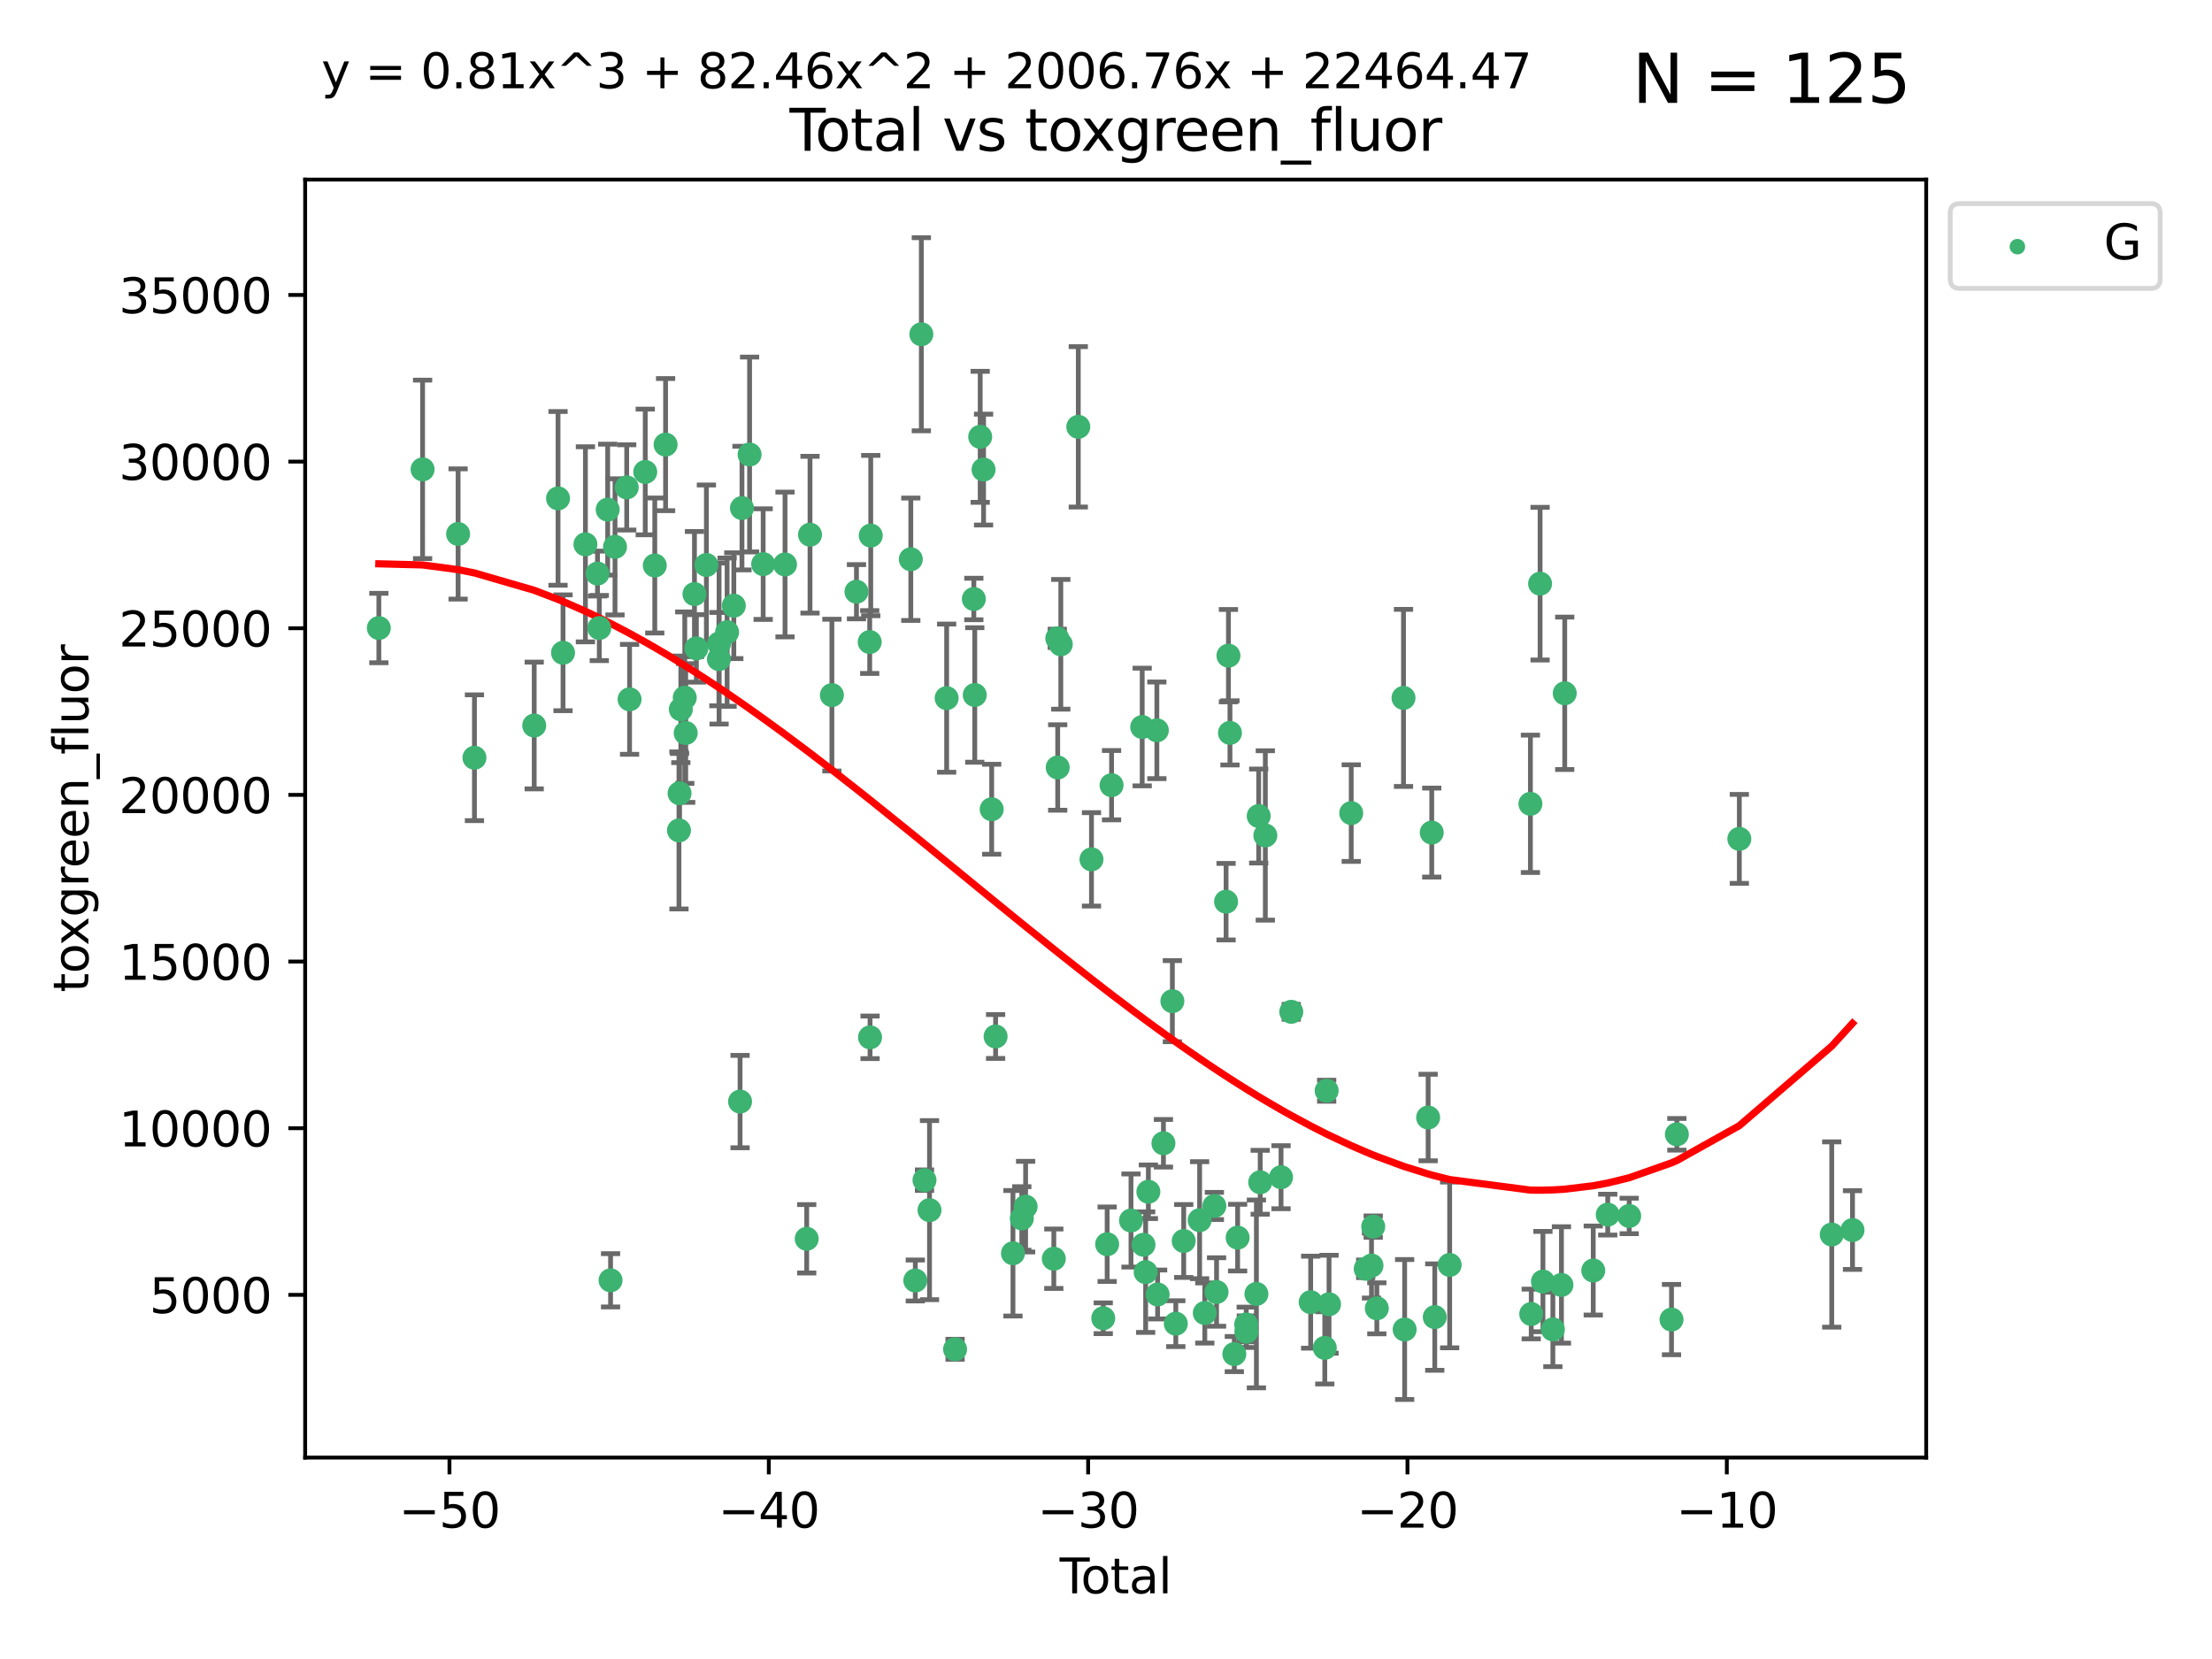 <?xml version="1.0" encoding="utf-8" standalone="no"?>
<!DOCTYPE svg PUBLIC "-//W3C//DTD SVG 1.1//EN"
  "http://www.w3.org/Graphics/SVG/1.1/DTD/svg11.dtd">
<svg xmlns:xlink="http://www.w3.org/1999/xlink" width="460.8pt" height="345.6pt" viewBox="0 0 460.8 345.6" xmlns="http://www.w3.org/2000/svg" version="1.1">
 <defs>
  <style type="text/css">*{stroke-linejoin: round; stroke-linecap: butt}</style>
 </defs>
 <g id="figure_1">
  <g id="patch_1">
   <path d="M 0 345.6 
L 460.8 345.6 
L 460.8 0 
L 0 0 
z
" style="fill: #ffffff"/>
  </g>
  <g id="axes_1">
   <g id="patch_2">
    <path d="M 63.571 303.64 
L 401.26 303.64 
L 401.26 37.411 
L 63.571 37.411 
z
" style="fill: #ffffff"/>
   </g>
   <g id="PathCollection_1">
    <defs>
     <path id="mdb556de25b" d="M 0 1.118 
C 0.297 1.118 0.581 1 0.791 0.791 
C 1 0.581 1.118 0.297 1.118 0 
C 1.118 -0.297 1 -0.581 0.791 -0.791 
C 0.581 -1 0.297 -1.118 0 -1.118 
C -0.297 -1.118 -0.581 -1 -0.791 -0.791 
C -1 -0.581 -1.118 -0.297 -1.118 0 
C -1.118 0.297 -1 0.581 -0.791 0.791 
C -0.581 1 -0.297 1.118 0 1.118 
z
" style="stroke: #3cb371"/>
    </defs>
    <g clip-path="url(#p1cecb2ddd2)">
     <use xlink:href="#mdb556de25b" x="78.921" y="130.83" style="fill: #3cb371; stroke: #3cb371"/>
     <use xlink:href="#mdb556de25b" x="88.034" y="97.777" style="fill: #3cb371; stroke: #3cb371"/>
     <use xlink:href="#mdb556de25b" x="95.431" y="111.237" style="fill: #3cb371; stroke: #3cb371"/>
     <use xlink:href="#mdb556de25b" x="98.837" y="157.848" style="fill: #3cb371; stroke: #3cb371"/>
     <use xlink:href="#mdb556de25b" x="111.287" y="151.137" style="fill: #3cb371; stroke: #3cb371"/>
     <use xlink:href="#mdb556de25b" x="116.249" y="103.825" style="fill: #3cb371; stroke: #3cb371"/>
     <use xlink:href="#mdb556de25b" x="117.288" y="135.986" style="fill: #3cb371; stroke: #3cb371"/>
     <use xlink:href="#mdb556de25b" x="121.953" y="113.392" style="fill: #3cb371; stroke: #3cb371"/>
     <use xlink:href="#mdb556de25b" x="124.469" y="119.482" style="fill: #3cb371; stroke: #3cb371"/>
     <use xlink:href="#mdb556de25b" x="124.844" y="130.829" style="fill: #3cb371; stroke: #3cb371"/>
     <use xlink:href="#mdb556de25b" x="126.591" y="106.164" style="fill: #3cb371; stroke: #3cb371"/>
     <use xlink:href="#mdb556de25b" x="127.192" y="266.713" style="fill: #3cb371; stroke: #3cb371"/>
     <use xlink:href="#mdb556de25b" x="128.117" y="113.922" style="fill: #3cb371; stroke: #3cb371"/>
     <use xlink:href="#mdb556de25b" x="130.556" y="101.538" style="fill: #3cb371; stroke: #3cb371"/>
     <use xlink:href="#mdb556de25b" x="131.152" y="145.683" style="fill: #3cb371; stroke: #3cb371"/>
     <use xlink:href="#mdb556de25b" x="134.417" y="98.315" style="fill: #3cb371; stroke: #3cb371"/>
     <use xlink:href="#mdb556de25b" x="136.403" y="117.8" style="fill: #3cb371; stroke: #3cb371"/>
     <use xlink:href="#mdb556de25b" x="138.654" y="92.621" style="fill: #3cb371; stroke: #3cb371"/>
     <use xlink:href="#mdb556de25b" x="141.442" y="172.99" style="fill: #3cb371; stroke: #3cb371"/>
     <use xlink:href="#mdb556de25b" x="141.564" y="165.257" style="fill: #3cb371; stroke: #3cb371"/>
     <use xlink:href="#mdb556de25b" x="141.829" y="147.766" style="fill: #3cb371; stroke: #3cb371"/>
     <use xlink:href="#mdb556de25b" x="142.649" y="145.335" style="fill: #3cb371; stroke: #3cb371"/>
     <use xlink:href="#mdb556de25b" x="142.847" y="152.695" style="fill: #3cb371; stroke: #3cb371"/>
     <use xlink:href="#mdb556de25b" x="144.67" y="123.759" style="fill: #3cb371; stroke: #3cb371"/>
     <use xlink:href="#mdb556de25b" x="145.066" y="135.072" style="fill: #3cb371; stroke: #3cb371"/>
     <use xlink:href="#mdb556de25b" x="147.155" y="117.7" style="fill: #3cb371; stroke: #3cb371"/>
     <use xlink:href="#mdb556de25b" x="149.762" y="137.31" style="fill: #3cb371; stroke: #3cb371"/>
     <use xlink:href="#mdb556de25b" x="149.798" y="134.054" style="fill: #3cb371; stroke: #3cb371"/>
     <use xlink:href="#mdb556de25b" x="151.469" y="131.693" style="fill: #3cb371; stroke: #3cb371"/>
     <use xlink:href="#mdb556de25b" x="152.868" y="126.178" style="fill: #3cb371; stroke: #3cb371"/>
     <use xlink:href="#mdb556de25b" x="154.169" y="229.478" style="fill: #3cb371; stroke: #3cb371"/>
     <use xlink:href="#mdb556de25b" x="154.566" y="105.841" style="fill: #3cb371; stroke: #3cb371"/>
     <use xlink:href="#mdb556de25b" x="156.153" y="94.682" style="fill: #3cb371; stroke: #3cb371"/>
     <use xlink:href="#mdb556de25b" x="158.981" y="117.516" style="fill: #3cb371; stroke: #3cb371"/>
     <use xlink:href="#mdb556de25b" x="163.533" y="117.591" style="fill: #3cb371; stroke: #3cb371"/>
     <use xlink:href="#mdb556de25b" x="168.052" y="258.062" style="fill: #3cb371; stroke: #3cb371"/>
     <use xlink:href="#mdb556de25b" x="168.74" y="111.387" style="fill: #3cb371; stroke: #3cb371"/>
     <use xlink:href="#mdb556de25b" x="173.299" y="144.803" style="fill: #3cb371; stroke: #3cb371"/>
     <use xlink:href="#mdb556de25b" x="178.418" y="123.266" style="fill: #3cb371; stroke: #3cb371"/>
     <use xlink:href="#mdb556de25b" x="181.175" y="133.747" style="fill: #3cb371; stroke: #3cb371"/>
     <use xlink:href="#mdb556de25b" x="181.248" y="216.096" style="fill: #3cb371; stroke: #3cb371"/>
     <use xlink:href="#mdb556de25b" x="181.392" y="111.568" style="fill: #3cb371; stroke: #3cb371"/>
     <use xlink:href="#mdb556de25b" x="189.737" y="116.501" style="fill: #3cb371; stroke: #3cb371"/>
     <use xlink:href="#mdb556de25b" x="190.676" y="266.753" style="fill: #3cb371; stroke: #3cb371"/>
     <use xlink:href="#mdb556de25b" x="191.932" y="69.63" style="fill: #3cb371; stroke: #3cb371"/>
     <use xlink:href="#mdb556de25b" x="192.59" y="245.851" style="fill: #3cb371; stroke: #3cb371"/>
     <use xlink:href="#mdb556de25b" x="193.635" y="252.095" style="fill: #3cb371; stroke: #3cb371"/>
     <use xlink:href="#mdb556de25b" x="197.204" y="145.436" style="fill: #3cb371; stroke: #3cb371"/>
     <use xlink:href="#mdb556de25b" x="198.959" y="281.073" style="fill: #3cb371; stroke: #3cb371"/>
     <use xlink:href="#mdb556de25b" x="202.868" y="124.782" style="fill: #3cb371; stroke: #3cb371"/>
     <use xlink:href="#mdb556de25b" x="203.06" y="144.776" style="fill: #3cb371; stroke: #3cb371"/>
     <use xlink:href="#mdb556de25b" x="204.192" y="91" style="fill: #3cb371; stroke: #3cb371"/>
     <use xlink:href="#mdb556de25b" x="204.894" y="97.82" style="fill: #3cb371; stroke: #3cb371"/>
     <use xlink:href="#mdb556de25b" x="206.587" y="168.581" style="fill: #3cb371; stroke: #3cb371"/>
     <use xlink:href="#mdb556de25b" x="207.402" y="215.916" style="fill: #3cb371; stroke: #3cb371"/>
     <use xlink:href="#mdb556de25b" x="211.018" y="261.081" style="fill: #3cb371; stroke: #3cb371"/>
     <use xlink:href="#mdb556de25b" x="212.862" y="253.825" style="fill: #3cb371; stroke: #3cb371"/>
     <use xlink:href="#mdb556de25b" x="213.656" y="251.366" style="fill: #3cb371; stroke: #3cb371"/>
     <use xlink:href="#mdb556de25b" x="219.528" y="262.216" style="fill: #3cb371; stroke: #3cb371"/>
     <use xlink:href="#mdb556de25b" x="220.251" y="132.976" style="fill: #3cb371; stroke: #3cb371"/>
     <use xlink:href="#mdb556de25b" x="220.34" y="159.879" style="fill: #3cb371; stroke: #3cb371"/>
     <use xlink:href="#mdb556de25b" x="220.984" y="134.223" style="fill: #3cb371; stroke: #3cb371"/>
     <use xlink:href="#mdb556de25b" x="224.627" y="88.917" style="fill: #3cb371; stroke: #3cb371"/>
     <use xlink:href="#mdb556de25b" x="227.375" y="179.022" style="fill: #3cb371; stroke: #3cb371"/>
     <use xlink:href="#mdb556de25b" x="229.827" y="274.614" style="fill: #3cb371; stroke: #3cb371"/>
     <use xlink:href="#mdb556de25b" x="230.639" y="259.192" style="fill: #3cb371; stroke: #3cb371"/>
     <use xlink:href="#mdb556de25b" x="231.56" y="163.568" style="fill: #3cb371; stroke: #3cb371"/>
     <use xlink:href="#mdb556de25b" x="235.608" y="254.253" style="fill: #3cb371; stroke: #3cb371"/>
     <use xlink:href="#mdb556de25b" x="237.939" y="151.448" style="fill: #3cb371; stroke: #3cb371"/>
     <use xlink:href="#mdb556de25b" x="238.211" y="259.305" style="fill: #3cb371; stroke: #3cb371"/>
     <use xlink:href="#mdb556de25b" x="238.66" y="265.013" style="fill: #3cb371; stroke: #3cb371"/>
     <use xlink:href="#mdb556de25b" x="239.227" y="248.264" style="fill: #3cb371; stroke: #3cb371"/>
     <use xlink:href="#mdb556de25b" x="240.994" y="152.138" style="fill: #3cb371; stroke: #3cb371"/>
     <use xlink:href="#mdb556de25b" x="241.154" y="269.662" style="fill: #3cb371; stroke: #3cb371"/>
     <use xlink:href="#mdb556de25b" x="242.364" y="238.161" style="fill: #3cb371; stroke: #3cb371"/>
     <use xlink:href="#mdb556de25b" x="244.227" y="208.561" style="fill: #3cb371; stroke: #3cb371"/>
     <use xlink:href="#mdb556de25b" x="244.944" y="275.745" style="fill: #3cb371; stroke: #3cb371"/>
     <use xlink:href="#mdb556de25b" x="246.589" y="258.52" style="fill: #3cb371; stroke: #3cb371"/>
     <use xlink:href="#mdb556de25b" x="249.904" y="254.188" style="fill: #3cb371; stroke: #3cb371"/>
     <use xlink:href="#mdb556de25b" x="250.982" y="273.523" style="fill: #3cb371; stroke: #3cb371"/>
     <use xlink:href="#mdb556de25b" x="252.976" y="251.227" style="fill: #3cb371; stroke: #3cb371"/>
     <use xlink:href="#mdb556de25b" x="253.43" y="269.148" style="fill: #3cb371; stroke: #3cb371"/>
     <use xlink:href="#mdb556de25b" x="255.414" y="187.835" style="fill: #3cb371; stroke: #3cb371"/>
     <use xlink:href="#mdb556de25b" x="255.907" y="136.587" style="fill: #3cb371; stroke: #3cb371"/>
     <use xlink:href="#mdb556de25b" x="256.223" y="152.671" style="fill: #3cb371; stroke: #3cb371"/>
     <use xlink:href="#mdb556de25b" x="257.133" y="282.075" style="fill: #3cb371; stroke: #3cb371"/>
     <use xlink:href="#mdb556de25b" x="257.82" y="257.823" style="fill: #3cb371; stroke: #3cb371"/>
     <use xlink:href="#mdb556de25b" x="259.608" y="275.909" style="fill: #3cb371; stroke: #3cb371"/>
     <use xlink:href="#mdb556de25b" x="259.636" y="277.417" style="fill: #3cb371; stroke: #3cb371"/>
     <use xlink:href="#mdb556de25b" x="261.731" y="269.548" style="fill: #3cb371; stroke: #3cb371"/>
     <use xlink:href="#mdb556de25b" x="262.21" y="169.996" style="fill: #3cb371; stroke: #3cb371"/>
     <use xlink:href="#mdb556de25b" x="262.525" y="246.288" style="fill: #3cb371; stroke: #3cb371"/>
     <use xlink:href="#mdb556de25b" x="263.591" y="174.038" style="fill: #3cb371; stroke: #3cb371"/>
     <use xlink:href="#mdb556de25b" x="266.864" y="245.233" style="fill: #3cb371; stroke: #3cb371"/>
     <use xlink:href="#mdb556de25b" x="268.995" y="210.777" style="fill: #3cb371; stroke: #3cb371"/>
     <use xlink:href="#mdb556de25b" x="273.038" y="271.266" style="fill: #3cb371; stroke: #3cb371"/>
     <use xlink:href="#mdb556de25b" x="275.977" y="280.788" style="fill: #3cb371; stroke: #3cb371"/>
     <use xlink:href="#mdb556de25b" x="276.367" y="227.216" style="fill: #3cb371; stroke: #3cb371"/>
     <use xlink:href="#mdb556de25b" x="276.862" y="271.698" style="fill: #3cb371; stroke: #3cb371"/>
     <use xlink:href="#mdb556de25b" x="281.485" y="169.385" style="fill: #3cb371; stroke: #3cb371"/>
     <use xlink:href="#mdb556de25b" x="284.501" y="264.314" style="fill: #3cb371; stroke: #3cb371"/>
     <use xlink:href="#mdb556de25b" x="285.709" y="263.643" style="fill: #3cb371; stroke: #3cb371"/>
     <use xlink:href="#mdb556de25b" x="286.066" y="255.53" style="fill: #3cb371; stroke: #3cb371"/>
     <use xlink:href="#mdb556de25b" x="286.819" y="272.549" style="fill: #3cb371; stroke: #3cb371"/>
     <use xlink:href="#mdb556de25b" x="292.376" y="145.387" style="fill: #3cb371; stroke: #3cb371"/>
     <use xlink:href="#mdb556de25b" x="292.616" y="276.963" style="fill: #3cb371; stroke: #3cb371"/>
     <use xlink:href="#mdb556de25b" x="297.507" y="232.798" style="fill: #3cb371; stroke: #3cb371"/>
     <use xlink:href="#mdb556de25b" x="298.257" y="173.442" style="fill: #3cb371; stroke: #3cb371"/>
     <use xlink:href="#mdb556de25b" x="298.888" y="274.372" style="fill: #3cb371; stroke: #3cb371"/>
     <use xlink:href="#mdb556de25b" x="301.99" y="263.509" style="fill: #3cb371; stroke: #3cb371"/>
     <use xlink:href="#mdb556de25b" x="318.814" y="167.448" style="fill: #3cb371; stroke: #3cb371"/>
     <use xlink:href="#mdb556de25b" x="318.983" y="273.729" style="fill: #3cb371; stroke: #3cb371"/>
     <use xlink:href="#mdb556de25b" x="320.828" y="121.587" style="fill: #3cb371; stroke: #3cb371"/>
     <use xlink:href="#mdb556de25b" x="321.424" y="266.973" style="fill: #3cb371; stroke: #3cb371"/>
     <use xlink:href="#mdb556de25b" x="323.49" y="276.938" style="fill: #3cb371; stroke: #3cb371"/>
     <use xlink:href="#mdb556de25b" x="325.277" y="267.674" style="fill: #3cb371; stroke: #3cb371"/>
     <use xlink:href="#mdb556de25b" x="325.963" y="144.425" style="fill: #3cb371; stroke: #3cb371"/>
     <use xlink:href="#mdb556de25b" x="331.904" y="264.671" style="fill: #3cb371; stroke: #3cb371"/>
     <use xlink:href="#mdb556de25b" x="334.921" y="253.028" style="fill: #3cb371; stroke: #3cb371"/>
     <use xlink:href="#mdb556de25b" x="339.39" y="253.306" style="fill: #3cb371; stroke: #3cb371"/>
     <use xlink:href="#mdb556de25b" x="348.207" y="274.891" style="fill: #3cb371; stroke: #3cb371"/>
     <use xlink:href="#mdb556de25b" x="349.323" y="236.299" style="fill: #3cb371; stroke: #3cb371"/>
     <use xlink:href="#mdb556de25b" x="362.334" y="174.754" style="fill: #3cb371; stroke: #3cb371"/>
     <use xlink:href="#mdb556de25b" x="381.585" y="257.171" style="fill: #3cb371; stroke: #3cb371"/>
     <use xlink:href="#mdb556de25b" x="385.911" y="256.245" style="fill: #3cb371; stroke: #3cb371"/>
    </g>
   </g>
   <g id="matplotlib.axis_1">
    <g id="xtick_1">
     <g id="line2d_1">
      <defs>
       <path id="m75d86022e1" d="M 0 0 
L 0 3.5 
" style="stroke: #000000; stroke-width: 0.8"/>
      </defs>
      <g>
       <use xlink:href="#m75d86022e1" x="93.632" y="303.64" style="stroke: #000000; stroke-width: 0.8"/>
      </g>
     </g>
     <g id="text_1">
      <!-- −50 -->
      <g transform="translate(83.08 318.238)scale(0.1 -0.1)">
       <defs>
        <path id="DejaVuSans-2212" d="M 678 2272 
L 4684 2272 
L 4684 1741 
L 678 1741 
L 678 2272 
z
" transform="scale(0.016)"/>
        <path id="DejaVuSans-35" d="M 691 4666 
L 3169 4666 
L 3169 4134 
L 1269 4134 
L 1269 2991 
Q 1406 3038 1543 3061 
Q 1681 3084 1819 3084 
Q 2600 3084 3056 2656 
Q 3513 2228 3513 1497 
Q 3513 744 3044 326 
Q 2575 -91 1722 -91 
Q 1428 -91 1123 -41 
Q 819 9 494 109 
L 494 744 
Q 775 591 1075 516 
Q 1375 441 1709 441 
Q 2250 441 2565 725 
Q 2881 1009 2881 1497 
Q 2881 1984 2565 2268 
Q 2250 2553 1709 2553 
Q 1456 2553 1204 2497 
Q 953 2441 691 2322 
L 691 4666 
z
" transform="scale(0.016)"/>
        <path id="DejaVuSans-30" d="M 2034 4250 
Q 1547 4250 1301 3770 
Q 1056 3291 1056 2328 
Q 1056 1369 1301 889 
Q 1547 409 2034 409 
Q 2525 409 2770 889 
Q 3016 1369 3016 2328 
Q 3016 3291 2770 3770 
Q 2525 4250 2034 4250 
z
M 2034 4750 
Q 2819 4750 3233 4129 
Q 3647 3509 3647 2328 
Q 3647 1150 3233 529 
Q 2819 -91 2034 -91 
Q 1250 -91 836 529 
Q 422 1150 422 2328 
Q 422 3509 836 4129 
Q 1250 4750 2034 4750 
z
" transform="scale(0.016)"/>
       </defs>
       <use xlink:href="#DejaVuSans-2212"/>
       <use xlink:href="#DejaVuSans-35" x="83.789"/>
       <use xlink:href="#DejaVuSans-30" x="147.412"/>
      </g>
     </g>
    </g>
    <g id="xtick_2">
     <g id="line2d_2">
      <g>
       <use xlink:href="#m75d86022e1" x="160.156" y="303.64" style="stroke: #000000; stroke-width: 0.8"/>
      </g>
     </g>
     <g id="text_2">
      <!-- −40 -->
      <g transform="translate(149.604 318.238)scale(0.1 -0.1)">
       <defs>
        <path id="DejaVuSans-34" d="M 2419 4116 
L 825 1625 
L 2419 1625 
L 2419 4116 
z
M 2253 4666 
L 3047 4666 
L 3047 1625 
L 3713 1625 
L 3713 1100 
L 3047 1100 
L 3047 0 
L 2419 0 
L 2419 1100 
L 313 1100 
L 313 1709 
L 2253 4666 
z
" transform="scale(0.016)"/>
       </defs>
       <use xlink:href="#DejaVuSans-2212"/>
       <use xlink:href="#DejaVuSans-34" x="83.789"/>
       <use xlink:href="#DejaVuSans-30" x="147.412"/>
      </g>
     </g>
    </g>
    <g id="xtick_3">
     <g id="line2d_3">
      <g>
       <use xlink:href="#m75d86022e1" x="226.68" y="303.64" style="stroke: #000000; stroke-width: 0.8"/>
      </g>
     </g>
     <g id="text_3">
      <!-- −30 -->
      <g transform="translate(216.127 318.238)scale(0.1 -0.1)">
       <defs>
        <path id="DejaVuSans-33" d="M 2597 2516 
Q 3050 2419 3304 2112 
Q 3559 1806 3559 1356 
Q 3559 666 3084 287 
Q 2609 -91 1734 -91 
Q 1441 -91 1130 -33 
Q 819 25 488 141 
L 488 750 
Q 750 597 1062 519 
Q 1375 441 1716 441 
Q 2309 441 2620 675 
Q 2931 909 2931 1356 
Q 2931 1769 2642 2001 
Q 2353 2234 1838 2234 
L 1294 2234 
L 1294 2753 
L 1863 2753 
Q 2328 2753 2575 2939 
Q 2822 3125 2822 3475 
Q 2822 3834 2567 4026 
Q 2313 4219 1838 4219 
Q 1578 4219 1281 4162 
Q 984 4106 628 3988 
L 628 4550 
Q 988 4650 1302 4700 
Q 1616 4750 1894 4750 
Q 2613 4750 3031 4423 
Q 3450 4097 3450 3541 
Q 3450 3153 3228 2886 
Q 3006 2619 2597 2516 
z
" transform="scale(0.016)"/>
       </defs>
       <use xlink:href="#DejaVuSans-2212"/>
       <use xlink:href="#DejaVuSans-33" x="83.789"/>
       <use xlink:href="#DejaVuSans-30" x="147.412"/>
      </g>
     </g>
    </g>
    <g id="xtick_4">
     <g id="line2d_4">
      <g>
       <use xlink:href="#m75d86022e1" x="293.203" y="303.64" style="stroke: #000000; stroke-width: 0.8"/>
      </g>
     </g>
     <g id="text_4">
      <!-- −20 -->
      <g transform="translate(282.651 318.238)scale(0.1 -0.1)">
       <defs>
        <path id="DejaVuSans-32" d="M 1228 531 
L 3431 531 
L 3431 0 
L 469 0 
L 469 531 
Q 828 903 1448 1529 
Q 2069 2156 2228 2338 
Q 2531 2678 2651 2914 
Q 2772 3150 2772 3378 
Q 2772 3750 2511 3984 
Q 2250 4219 1831 4219 
Q 1534 4219 1204 4116 
Q 875 4013 500 3803 
L 500 4441 
Q 881 4594 1212 4672 
Q 1544 4750 1819 4750 
Q 2544 4750 2975 4387 
Q 3406 4025 3406 3419 
Q 3406 3131 3298 2873 
Q 3191 2616 2906 2266 
Q 2828 2175 2409 1742 
Q 1991 1309 1228 531 
z
" transform="scale(0.016)"/>
       </defs>
       <use xlink:href="#DejaVuSans-2212"/>
       <use xlink:href="#DejaVuSans-32" x="83.789"/>
       <use xlink:href="#DejaVuSans-30" x="147.412"/>
      </g>
     </g>
    </g>
    <g id="xtick_5">
     <g id="line2d_5">
      <g>
       <use xlink:href="#m75d86022e1" x="359.727" y="303.64" style="stroke: #000000; stroke-width: 0.8"/>
      </g>
     </g>
     <g id="text_5">
      <!-- −10 -->
      <g transform="translate(349.174 318.238)scale(0.1 -0.1)">
       <defs>
        <path id="DejaVuSans-31" d="M 794 531 
L 1825 531 
L 1825 4091 
L 703 3866 
L 703 4441 
L 1819 4666 
L 2450 4666 
L 2450 531 
L 3481 531 
L 3481 0 
L 794 0 
L 794 531 
z
" transform="scale(0.016)"/>
       </defs>
       <use xlink:href="#DejaVuSans-2212"/>
       <use xlink:href="#DejaVuSans-31" x="83.789"/>
       <use xlink:href="#DejaVuSans-30" x="147.412"/>
      </g>
     </g>
    </g>
    <g id="text_6">
     <!-- Total -->
     <g transform="translate(220.739 331.917)scale(0.1 -0.1)">
      <defs>
       <path id="DejaVuSans-54" d="M -19 4666 
L 3928 4666 
L 3928 4134 
L 2272 4134 
L 2272 0 
L 1638 0 
L 1638 4134 
L -19 4134 
L -19 4666 
z
" transform="scale(0.016)"/>
       <path id="DejaVuSans-6f" d="M 1959 3097 
Q 1497 3097 1228 2736 
Q 959 2375 959 1747 
Q 959 1119 1226 758 
Q 1494 397 1959 397 
Q 2419 397 2687 759 
Q 2956 1122 2956 1747 
Q 2956 2369 2687 2733 
Q 2419 3097 1959 3097 
z
M 1959 3584 
Q 2709 3584 3137 3096 
Q 3566 2609 3566 1747 
Q 3566 888 3137 398 
Q 2709 -91 1959 -91 
Q 1206 -91 779 398 
Q 353 888 353 1747 
Q 353 2609 779 3096 
Q 1206 3584 1959 3584 
z
" transform="scale(0.016)"/>
       <path id="DejaVuSans-74" d="M 1172 4494 
L 1172 3500 
L 2356 3500 
L 2356 3053 
L 1172 3053 
L 1172 1153 
Q 1172 725 1289 603 
Q 1406 481 1766 481 
L 2356 481 
L 2356 0 
L 1766 0 
Q 1100 0 847 248 
Q 594 497 594 1153 
L 594 3053 
L 172 3053 
L 172 3500 
L 594 3500 
L 594 4494 
L 1172 4494 
z
" transform="scale(0.016)"/>
       <path id="DejaVuSans-61" d="M 2194 1759 
Q 1497 1759 1228 1600 
Q 959 1441 959 1056 
Q 959 750 1161 570 
Q 1363 391 1709 391 
Q 2188 391 2477 730 
Q 2766 1069 2766 1631 
L 2766 1759 
L 2194 1759 
z
M 3341 1997 
L 3341 0 
L 2766 0 
L 2766 531 
Q 2569 213 2275 61 
Q 1981 -91 1556 -91 
Q 1019 -91 701 211 
Q 384 513 384 1019 
Q 384 1609 779 1909 
Q 1175 2209 1959 2209 
L 2766 2209 
L 2766 2266 
Q 2766 2663 2505 2880 
Q 2244 3097 1772 3097 
Q 1472 3097 1187 3025 
Q 903 2953 641 2809 
L 641 3341 
Q 956 3463 1253 3523 
Q 1550 3584 1831 3584 
Q 2591 3584 2966 3190 
Q 3341 2797 3341 1997 
z
" transform="scale(0.016)"/>
       <path id="DejaVuSans-6c" d="M 603 4863 
L 1178 4863 
L 1178 0 
L 603 0 
L 603 4863 
z
" transform="scale(0.016)"/>
      </defs>
      <use xlink:href="#DejaVuSans-54"/>
      <use xlink:href="#DejaVuSans-6f" x="44.084"/>
      <use xlink:href="#DejaVuSans-74" x="105.266"/>
      <use xlink:href="#DejaVuSans-61" x="144.475"/>
      <use xlink:href="#DejaVuSans-6c" x="205.754"/>
     </g>
    </g>
   </g>
   <g id="matplotlib.axis_2">
    <g id="ytick_1">
     <g id="line2d_6">
      <defs>
       <path id="m49dee062d3" d="M 0 0 
L -3.5 0 
" style="stroke: #000000; stroke-width: 0.8"/>
      </defs>
      <g>
       <use xlink:href="#m49dee062d3" x="63.571" y="269.74" style="stroke: #000000; stroke-width: 0.8"/>
      </g>
     </g>
     <g id="text_7">
      <!-- 5000 -->
      <g transform="translate(31.121 273.539)scale(0.1 -0.1)">
       <use xlink:href="#DejaVuSans-35"/>
       <use xlink:href="#DejaVuSans-30" x="63.623"/>
       <use xlink:href="#DejaVuSans-30" x="127.246"/>
       <use xlink:href="#DejaVuSans-30" x="190.869"/>
      </g>
     </g>
    </g>
    <g id="ytick_2">
     <g id="line2d_7">
      <g>
       <use xlink:href="#m49dee062d3" x="63.571" y="235.024" style="stroke: #000000; stroke-width: 0.8"/>
      </g>
     </g>
     <g id="text_8">
      <!-- 10000 -->
      <g transform="translate(24.759 238.823)scale(0.1 -0.1)">
       <use xlink:href="#DejaVuSans-31"/>
       <use xlink:href="#DejaVuSans-30" x="63.623"/>
       <use xlink:href="#DejaVuSans-30" x="127.246"/>
       <use xlink:href="#DejaVuSans-30" x="190.869"/>
       <use xlink:href="#DejaVuSans-30" x="254.492"/>
      </g>
     </g>
    </g>
    <g id="ytick_3">
     <g id="line2d_8">
      <g>
       <use xlink:href="#m49dee062d3" x="63.571" y="200.307" style="stroke: #000000; stroke-width: 0.8"/>
      </g>
     </g>
     <g id="text_9">
      <!-- 15000 -->
      <g transform="translate(24.759 204.106)scale(0.1 -0.1)">
       <use xlink:href="#DejaVuSans-31"/>
       <use xlink:href="#DejaVuSans-35" x="63.623"/>
       <use xlink:href="#DejaVuSans-30" x="127.246"/>
       <use xlink:href="#DejaVuSans-30" x="190.869"/>
       <use xlink:href="#DejaVuSans-30" x="254.492"/>
      </g>
     </g>
    </g>
    <g id="ytick_4">
     <g id="line2d_9">
      <g>
       <use xlink:href="#m49dee062d3" x="63.571" y="165.591" style="stroke: #000000; stroke-width: 0.8"/>
      </g>
     </g>
     <g id="text_10">
      <!-- 20000 -->
      <g transform="translate(24.759 169.39)scale(0.1 -0.1)">
       <use xlink:href="#DejaVuSans-32"/>
       <use xlink:href="#DejaVuSans-30" x="63.623"/>
       <use xlink:href="#DejaVuSans-30" x="127.246"/>
       <use xlink:href="#DejaVuSans-30" x="190.869"/>
       <use xlink:href="#DejaVuSans-30" x="254.492"/>
      </g>
     </g>
    </g>
    <g id="ytick_5">
     <g id="line2d_10">
      <g>
       <use xlink:href="#m49dee062d3" x="63.571" y="130.875" style="stroke: #000000; stroke-width: 0.8"/>
      </g>
     </g>
     <g id="text_11">
      <!-- 25000 -->
      <g transform="translate(24.759 134.674)scale(0.1 -0.1)">
       <use xlink:href="#DejaVuSans-32"/>
       <use xlink:href="#DejaVuSans-35" x="63.623"/>
       <use xlink:href="#DejaVuSans-30" x="127.246"/>
       <use xlink:href="#DejaVuSans-30" x="190.869"/>
       <use xlink:href="#DejaVuSans-30" x="254.492"/>
      </g>
     </g>
    </g>
    <g id="ytick_6">
     <g id="line2d_11">
      <g>
       <use xlink:href="#m49dee062d3" x="63.571" y="96.158" style="stroke: #000000; stroke-width: 0.8"/>
      </g>
     </g>
     <g id="text_12">
      <!-- 30000 -->
      <g transform="translate(24.759 99.958)scale(0.1 -0.1)">
       <use xlink:href="#DejaVuSans-33"/>
       <use xlink:href="#DejaVuSans-30" x="63.623"/>
       <use xlink:href="#DejaVuSans-30" x="127.246"/>
       <use xlink:href="#DejaVuSans-30" x="190.869"/>
       <use xlink:href="#DejaVuSans-30" x="254.492"/>
      </g>
     </g>
    </g>
    <g id="ytick_7">
     <g id="line2d_12">
      <g>
       <use xlink:href="#m49dee062d3" x="63.571" y="61.442" style="stroke: #000000; stroke-width: 0.8"/>
      </g>
     </g>
     <g id="text_13">
      <!-- 35000 -->
      <g transform="translate(24.759 65.241)scale(0.1 -0.1)">
       <use xlink:href="#DejaVuSans-33"/>
       <use xlink:href="#DejaVuSans-35" x="63.623"/>
       <use xlink:href="#DejaVuSans-30" x="127.246"/>
       <use xlink:href="#DejaVuSans-30" x="190.869"/>
       <use xlink:href="#DejaVuSans-30" x="254.492"/>
      </g>
     </g>
    </g>
    <g id="text_14">
     <!-- toxgreen_fluor -->
     <g transform="translate(18.401 206.72)rotate(-90)scale(0.1 -0.1)">
      <defs>
       <path id="DejaVuSans-78" d="M 3513 3500 
L 2247 1797 
L 3578 0 
L 2900 0 
L 1881 1375 
L 863 0 
L 184 0 
L 1544 1831 
L 300 3500 
L 978 3500 
L 1906 2253 
L 2834 3500 
L 3513 3500 
z
" transform="scale(0.016)"/>
       <path id="DejaVuSans-67" d="M 2906 1791 
Q 2906 2416 2648 2759 
Q 2391 3103 1925 3103 
Q 1463 3103 1205 2759 
Q 947 2416 947 1791 
Q 947 1169 1205 825 
Q 1463 481 1925 481 
Q 2391 481 2648 825 
Q 2906 1169 2906 1791 
z
M 3481 434 
Q 3481 -459 3084 -895 
Q 2688 -1331 1869 -1331 
Q 1566 -1331 1297 -1286 
Q 1028 -1241 775 -1147 
L 775 -588 
Q 1028 -725 1275 -790 
Q 1522 -856 1778 -856 
Q 2344 -856 2625 -561 
Q 2906 -266 2906 331 
L 2906 616 
Q 2728 306 2450 153 
Q 2172 0 1784 0 
Q 1141 0 747 490 
Q 353 981 353 1791 
Q 353 2603 747 3093 
Q 1141 3584 1784 3584 
Q 2172 3584 2450 3431 
Q 2728 3278 2906 2969 
L 2906 3500 
L 3481 3500 
L 3481 434 
z
" transform="scale(0.016)"/>
       <path id="DejaVuSans-72" d="M 2631 2963 
Q 2534 3019 2420 3045 
Q 2306 3072 2169 3072 
Q 1681 3072 1420 2755 
Q 1159 2438 1159 1844 
L 1159 0 
L 581 0 
L 581 3500 
L 1159 3500 
L 1159 2956 
Q 1341 3275 1631 3429 
Q 1922 3584 2338 3584 
Q 2397 3584 2469 3576 
Q 2541 3569 2628 3553 
L 2631 2963 
z
" transform="scale(0.016)"/>
       <path id="DejaVuSans-65" d="M 3597 1894 
L 3597 1613 
L 953 1613 
Q 991 1019 1311 708 
Q 1631 397 2203 397 
Q 2534 397 2845 478 
Q 3156 559 3463 722 
L 3463 178 
Q 3153 47 2828 -22 
Q 2503 -91 2169 -91 
Q 1331 -91 842 396 
Q 353 884 353 1716 
Q 353 2575 817 3079 
Q 1281 3584 2069 3584 
Q 2775 3584 3186 3129 
Q 3597 2675 3597 1894 
z
M 3022 2063 
Q 3016 2534 2758 2815 
Q 2500 3097 2075 3097 
Q 1594 3097 1305 2825 
Q 1016 2553 972 2059 
L 3022 2063 
z
" transform="scale(0.016)"/>
       <path id="DejaVuSans-6e" d="M 3513 2113 
L 3513 0 
L 2938 0 
L 2938 2094 
Q 2938 2591 2744 2837 
Q 2550 3084 2163 3084 
Q 1697 3084 1428 2787 
Q 1159 2491 1159 1978 
L 1159 0 
L 581 0 
L 581 3500 
L 1159 3500 
L 1159 2956 
Q 1366 3272 1645 3428 
Q 1925 3584 2291 3584 
Q 2894 3584 3203 3211 
Q 3513 2838 3513 2113 
z
" transform="scale(0.016)"/>
       <path id="DejaVuSans-5f" d="M 3263 -1063 
L 3263 -1509 
L -63 -1509 
L -63 -1063 
L 3263 -1063 
z
" transform="scale(0.016)"/>
       <path id="DejaVuSans-66" d="M 2375 4863 
L 2375 4384 
L 1825 4384 
Q 1516 4384 1395 4259 
Q 1275 4134 1275 3809 
L 1275 3500 
L 2222 3500 
L 2222 3053 
L 1275 3053 
L 1275 0 
L 697 0 
L 697 3053 
L 147 3053 
L 147 3500 
L 697 3500 
L 697 3744 
Q 697 4328 969 4595 
Q 1241 4863 1831 4863 
L 2375 4863 
z
" transform="scale(0.016)"/>
       <path id="DejaVuSans-75" d="M 544 1381 
L 544 3500 
L 1119 3500 
L 1119 1403 
Q 1119 906 1312 657 
Q 1506 409 1894 409 
Q 2359 409 2629 706 
Q 2900 1003 2900 1516 
L 2900 3500 
L 3475 3500 
L 3475 0 
L 2900 0 
L 2900 538 
Q 2691 219 2414 64 
Q 2138 -91 1772 -91 
Q 1169 -91 856 284 
Q 544 659 544 1381 
z
M 1991 3584 
L 1991 3584 
z
" transform="scale(0.016)"/>
      </defs>
      <use xlink:href="#DejaVuSans-74"/>
      <use xlink:href="#DejaVuSans-6f" x="39.209"/>
      <use xlink:href="#DejaVuSans-78" x="97.266"/>
      <use xlink:href="#DejaVuSans-67" x="156.445"/>
      <use xlink:href="#DejaVuSans-72" x="219.922"/>
      <use xlink:href="#DejaVuSans-65" x="258.785"/>
      <use xlink:href="#DejaVuSans-65" x="320.309"/>
      <use xlink:href="#DejaVuSans-6e" x="381.832"/>
      <use xlink:href="#DejaVuSans-5f" x="445.211"/>
      <use xlink:href="#DejaVuSans-66" x="495.211"/>
      <use xlink:href="#DejaVuSans-6c" x="530.416"/>
      <use xlink:href="#DejaVuSans-75" x="558.199"/>
      <use xlink:href="#DejaVuSans-6f" x="621.578"/>
      <use xlink:href="#DejaVuSans-72" x="682.76"/>
     </g>
    </g>
   </g>
   <g id="LineCollection_1">
    <path d="M 78.921 138.061 
L 78.921 123.599 
" clip-path="url(#p1cecb2ddd2)" style="fill: none; stroke: #696969"/>
    <path d="M 88.034 116.364 
L 88.034 79.19 
" clip-path="url(#p1cecb2ddd2)" style="fill: none; stroke: #696969"/>
    <path d="M 95.431 124.802 
L 95.431 97.672 
" clip-path="url(#p1cecb2ddd2)" style="fill: none; stroke: #696969"/>
    <path d="M 98.837 170.949 
L 98.837 144.747 
" clip-path="url(#p1cecb2ddd2)" style="fill: none; stroke: #696969"/>
    <path d="M 111.287 164.341 
L 111.287 137.933 
" clip-path="url(#p1cecb2ddd2)" style="fill: none; stroke: #696969"/>
    <path d="M 116.249 121.918 
L 116.249 85.731 
" clip-path="url(#p1cecb2ddd2)" style="fill: none; stroke: #696969"/>
    <path d="M 117.288 148.054 
L 117.288 123.919 
" clip-path="url(#p1cecb2ddd2)" style="fill: none; stroke: #696969"/>
    <path d="M 121.953 133.715 
L 121.953 93.07 
" clip-path="url(#p1cecb2ddd2)" style="fill: none; stroke: #696969"/>
    <path d="M 124.469 124.157 
L 124.469 114.807 
" clip-path="url(#p1cecb2ddd2)" style="fill: none; stroke: #696969"/>
    <path d="M 124.844 137.615 
L 124.844 124.044 
" clip-path="url(#p1cecb2ddd2)" style="fill: none; stroke: #696969"/>
    <path d="M 126.591 119.8 
L 126.591 92.527 
" clip-path="url(#p1cecb2ddd2)" style="fill: none; stroke: #696969"/>
    <path d="M 127.192 272.263 
L 127.192 261.164 
" clip-path="url(#p1cecb2ddd2)" style="fill: none; stroke: #696969"/>
    <path d="M 128.117 128.103 
L 128.117 99.741 
" clip-path="url(#p1cecb2ddd2)" style="fill: none; stroke: #696969"/>
    <path d="M 130.556 110.417 
L 130.556 92.659 
" clip-path="url(#p1cecb2ddd2)" style="fill: none; stroke: #696969"/>
    <path d="M 131.152 157.132 
L 131.152 134.235 
" clip-path="url(#p1cecb2ddd2)" style="fill: none; stroke: #696969"/>
    <path d="M 134.417 111.41 
L 134.417 85.22 
" clip-path="url(#p1cecb2ddd2)" style="fill: none; stroke: #696969"/>
    <path d="M 136.403 131.862 
L 136.403 103.739 
" clip-path="url(#p1cecb2ddd2)" style="fill: none; stroke: #696969"/>
    <path d="M 138.654 106.38 
L 138.654 78.861 
" clip-path="url(#p1cecb2ddd2)" style="fill: none; stroke: #696969"/>
    <path d="M 141.442 189.351 
L 141.442 156.629 
" clip-path="url(#p1cecb2ddd2)" style="fill: none; stroke: #696969"/>
    <path d="M 141.564 173.553 
L 141.564 156.961 
" clip-path="url(#p1cecb2ddd2)" style="fill: none; stroke: #696969"/>
    <path d="M 141.829 158.867 
L 141.829 136.665 
" clip-path="url(#p1cecb2ddd2)" style="fill: none; stroke: #696969"/>
    <path d="M 142.649 163.194 
L 142.649 127.476 
" clip-path="url(#p1cecb2ddd2)" style="fill: none; stroke: #696969"/>
    <path d="M 142.847 167.147 
L 142.847 138.242 
" clip-path="url(#p1cecb2ddd2)" style="fill: none; stroke: #696969"/>
    <path d="M 144.67 136.798 
L 144.67 110.72 
" clip-path="url(#p1cecb2ddd2)" style="fill: none; stroke: #696969"/>
    <path d="M 145.066 142.104 
L 145.066 128.041 
" clip-path="url(#p1cecb2ddd2)" style="fill: none; stroke: #696969"/>
    <path d="M 147.155 134.367 
L 147.155 101.032 
" clip-path="url(#p1cecb2ddd2)" style="fill: none; stroke: #696969"/>
    <path d="M 149.762 147.034 
L 149.762 127.586 
" clip-path="url(#p1cecb2ddd2)" style="fill: none; stroke: #696969"/>
    <path d="M 149.798 150.831 
L 149.798 117.277 
" clip-path="url(#p1cecb2ddd2)" style="fill: none; stroke: #696969"/>
    <path d="M 151.469 147.137 
L 151.469 116.249 
" clip-path="url(#p1cecb2ddd2)" style="fill: none; stroke: #696969"/>
    <path d="M 152.868 137.196 
L 152.868 115.159 
" clip-path="url(#p1cecb2ddd2)" style="fill: none; stroke: #696969"/>
    <path d="M 154.169 239.098 
L 154.169 219.858 
" clip-path="url(#p1cecb2ddd2)" style="fill: none; stroke: #696969"/>
    <path d="M 154.566 118.717 
L 154.566 92.964 
" clip-path="url(#p1cecb2ddd2)" style="fill: none; stroke: #696969"/>
    <path d="M 156.153 114.977 
L 156.153 74.388 
" clip-path="url(#p1cecb2ddd2)" style="fill: none; stroke: #696969"/>
    <path d="M 158.981 129.038 
L 158.981 105.994 
" clip-path="url(#p1cecb2ddd2)" style="fill: none; stroke: #696969"/>
    <path d="M 163.533 132.672 
L 163.533 102.511 
" clip-path="url(#p1cecb2ddd2)" style="fill: none; stroke: #696969"/>
    <path d="M 168.052 265.188 
L 168.052 250.937 
" clip-path="url(#p1cecb2ddd2)" style="fill: none; stroke: #696969"/>
    <path d="M 168.74 127.717 
L 168.74 95.058 
" clip-path="url(#p1cecb2ddd2)" style="fill: none; stroke: #696969"/>
    <path d="M 173.299 160.607 
L 173.299 128.998 
" clip-path="url(#p1cecb2ddd2)" style="fill: none; stroke: #696969"/>
    <path d="M 178.418 128.913 
L 178.418 117.62 
" clip-path="url(#p1cecb2ddd2)" style="fill: none; stroke: #696969"/>
    <path d="M 181.175 140.291 
L 181.175 127.202 
" clip-path="url(#p1cecb2ddd2)" style="fill: none; stroke: #696969"/>
    <path d="M 181.248 220.529 
L 181.248 211.663 
" clip-path="url(#p1cecb2ddd2)" style="fill: none; stroke: #696969"/>
    <path d="M 181.392 128.266 
L 181.392 94.869 
" clip-path="url(#p1cecb2ddd2)" style="fill: none; stroke: #696969"/>
    <path d="M 189.737 129.249 
L 189.737 103.754 
" clip-path="url(#p1cecb2ddd2)" style="fill: none; stroke: #696969"/>
    <path d="M 190.676 271.021 
L 190.676 262.484 
" clip-path="url(#p1cecb2ddd2)" style="fill: none; stroke: #696969"/>
    <path d="M 191.932 89.748 
L 191.932 49.513 
" clip-path="url(#p1cecb2ddd2)" style="fill: none; stroke: #696969"/>
    <path d="M 192.59 247.989 
L 192.59 243.712 
" clip-path="url(#p1cecb2ddd2)" style="fill: none; stroke: #696969"/>
    <path d="M 193.635 270.747 
L 193.635 233.443 
" clip-path="url(#p1cecb2ddd2)" style="fill: none; stroke: #696969"/>
    <path d="M 197.204 160.872 
L 197.204 130 
" clip-path="url(#p1cecb2ddd2)" style="fill: none; stroke: #696969"/>
    <path d="M 198.959 283.152 
L 198.959 278.993 
" clip-path="url(#p1cecb2ddd2)" style="fill: none; stroke: #696969"/>
    <path d="M 202.868 129.105 
L 202.868 120.459 
" clip-path="url(#p1cecb2ddd2)" style="fill: none; stroke: #696969"/>
    <path d="M 203.06 158.787 
L 203.06 130.764 
" clip-path="url(#p1cecb2ddd2)" style="fill: none; stroke: #696969"/>
    <path d="M 204.192 104.645 
L 204.192 77.354 
" clip-path="url(#p1cecb2ddd2)" style="fill: none; stroke: #696969"/>
    <path d="M 204.894 109.366 
L 204.894 86.273 
" clip-path="url(#p1cecb2ddd2)" style="fill: none; stroke: #696969"/>
    <path d="M 206.587 177.95 
L 206.587 159.212 
" clip-path="url(#p1cecb2ddd2)" style="fill: none; stroke: #696969"/>
    <path d="M 207.402 220.487 
L 207.402 211.345 
" clip-path="url(#p1cecb2ddd2)" style="fill: none; stroke: #696969"/>
    <path d="M 211.018 274.153 
L 211.018 248.009 
" clip-path="url(#p1cecb2ddd2)" style="fill: none; stroke: #696969"/>
    <path d="M 212.862 260.44 
L 212.862 247.209 
" clip-path="url(#p1cecb2ddd2)" style="fill: none; stroke: #696969"/>
    <path d="M 213.656 260.806 
L 213.656 241.926 
" clip-path="url(#p1cecb2ddd2)" style="fill: none; stroke: #696969"/>
    <path d="M 219.528 268.407 
L 219.528 256.026 
" clip-path="url(#p1cecb2ddd2)" style="fill: none; stroke: #696969"/>
    <path d="M 220.251 134.881 
L 220.251 131.072 
" clip-path="url(#p1cecb2ddd2)" style="fill: none; stroke: #696969"/>
    <path d="M 220.34 168.78 
L 220.34 150.979 
" clip-path="url(#p1cecb2ddd2)" style="fill: none; stroke: #696969"/>
    <path d="M 220.984 147.731 
L 220.984 120.715 
" clip-path="url(#p1cecb2ddd2)" style="fill: none; stroke: #696969"/>
    <path d="M 224.627 105.623 
L 224.627 72.211 
" clip-path="url(#p1cecb2ddd2)" style="fill: none; stroke: #696969"/>
    <path d="M 227.375 188.752 
L 227.375 169.291 
" clip-path="url(#p1cecb2ddd2)" style="fill: none; stroke: #696969"/>
    <path d="M 229.827 277.819 
L 229.827 271.408 
" clip-path="url(#p1cecb2ddd2)" style="fill: none; stroke: #696969"/>
    <path d="M 230.639 266.948 
L 230.639 251.437 
" clip-path="url(#p1cecb2ddd2)" style="fill: none; stroke: #696969"/>
    <path d="M 231.56 170.789 
L 231.56 156.348 
" clip-path="url(#p1cecb2ddd2)" style="fill: none; stroke: #696969"/>
    <path d="M 235.608 263.951 
L 235.608 244.555 
" clip-path="url(#p1cecb2ddd2)" style="fill: none; stroke: #696969"/>
    <path d="M 237.939 163.704 
L 237.939 139.192 
" clip-path="url(#p1cecb2ddd2)" style="fill: none; stroke: #696969"/>
    <path d="M 238.211 259.895 
L 238.211 258.716 
" clip-path="url(#p1cecb2ddd2)" style="fill: none; stroke: #696969"/>
    <path d="M 238.66 277.571 
L 238.66 252.455 
" clip-path="url(#p1cecb2ddd2)" style="fill: none; stroke: #696969"/>
    <path d="M 239.227 253.846 
L 239.227 242.682 
" clip-path="url(#p1cecb2ddd2)" style="fill: none; stroke: #696969"/>
    <path d="M 240.994 162.201 
L 240.994 142.074 
" clip-path="url(#p1cecb2ddd2)" style="fill: none; stroke: #696969"/>
    <path d="M 241.154 274.759 
L 241.154 264.565 
" clip-path="url(#p1cecb2ddd2)" style="fill: none; stroke: #696969"/>
    <path d="M 242.364 243.117 
L 242.364 233.204 
" clip-path="url(#p1cecb2ddd2)" style="fill: none; stroke: #696969"/>
    <path d="M 244.227 217.014 
L 244.227 200.108 
" clip-path="url(#p1cecb2ddd2)" style="fill: none; stroke: #696969"/>
    <path d="M 244.944 280.517 
L 244.944 270.972 
" clip-path="url(#p1cecb2ddd2)" style="fill: none; stroke: #696969"/>
    <path d="M 246.589 266.113 
L 246.589 250.928 
" clip-path="url(#p1cecb2ddd2)" style="fill: none; stroke: #696969"/>
    <path d="M 249.904 266.376 
L 249.904 242.001 
" clip-path="url(#p1cecb2ddd2)" style="fill: none; stroke: #696969"/>
    <path d="M 250.982 279.787 
L 250.982 267.259 
" clip-path="url(#p1cecb2ddd2)" style="fill: none; stroke: #696969"/>
    <path d="M 252.976 254.059 
L 252.976 248.395 
" clip-path="url(#p1cecb2ddd2)" style="fill: none; stroke: #696969"/>
    <path d="M 253.43 276.281 
L 253.43 262.014 
" clip-path="url(#p1cecb2ddd2)" style="fill: none; stroke: #696969"/>
    <path d="M 255.414 195.801 
L 255.414 179.87 
" clip-path="url(#p1cecb2ddd2)" style="fill: none; stroke: #696969"/>
    <path d="M 255.907 146.204 
L 255.907 126.969 
" clip-path="url(#p1cecb2ddd2)" style="fill: none; stroke: #696969"/>
    <path d="M 256.223 159.354 
L 256.223 145.988 
" clip-path="url(#p1cecb2ddd2)" style="fill: none; stroke: #696969"/>
    <path d="M 257.133 285.737 
L 257.133 278.413 
" clip-path="url(#p1cecb2ddd2)" style="fill: none; stroke: #696969"/>
    <path d="M 257.82 264.765 
L 257.82 250.881 
" clip-path="url(#p1cecb2ddd2)" style="fill: none; stroke: #696969"/>
    <path d="M 259.608 279.521 
L 259.608 272.297 
" clip-path="url(#p1cecb2ddd2)" style="fill: none; stroke: #696969"/>
    <path d="M 259.636 280.705 
L 259.636 274.128 
" clip-path="url(#p1cecb2ddd2)" style="fill: none; stroke: #696969"/>
    <path d="M 261.731 289.113 
L 261.731 249.982 
" clip-path="url(#p1cecb2ddd2)" style="fill: none; stroke: #696969"/>
    <path d="M 262.21 179.783 
L 262.21 160.209 
" clip-path="url(#p1cecb2ddd2)" style="fill: none; stroke: #696969"/>
    <path d="M 262.525 252.944 
L 262.525 239.632 
" clip-path="url(#p1cecb2ddd2)" style="fill: none; stroke: #696969"/>
    <path d="M 263.591 191.681 
L 263.591 156.395 
" clip-path="url(#p1cecb2ddd2)" style="fill: none; stroke: #696969"/>
    <path d="M 266.864 251.798 
L 266.864 238.669 
" clip-path="url(#p1cecb2ddd2)" style="fill: none; stroke: #696969"/>
    <path d="M 268.995 212.33 
L 268.995 209.225 
" clip-path="url(#p1cecb2ddd2)" style="fill: none; stroke: #696969"/>
    <path d="M 273.038 280.847 
L 273.038 261.685 
" clip-path="url(#p1cecb2ddd2)" style="fill: none; stroke: #696969"/>
    <path d="M 275.977 288.305 
L 275.977 273.27 
" clip-path="url(#p1cecb2ddd2)" style="fill: none; stroke: #696969"/>
    <path d="M 276.367 229.413 
L 276.367 225.02 
" clip-path="url(#p1cecb2ddd2)" style="fill: none; stroke: #696969"/>
    <path d="M 276.862 281.901 
L 276.862 261.496 
" clip-path="url(#p1cecb2ddd2)" style="fill: none; stroke: #696969"/>
    <path d="M 281.485 179.449 
L 281.485 159.32 
" clip-path="url(#p1cecb2ddd2)" style="fill: none; stroke: #696969"/>
    <path d="M 284.501 266.148 
L 284.501 262.479 
" clip-path="url(#p1cecb2ddd2)" style="fill: none; stroke: #696969"/>
    <path d="M 285.709 270.41 
L 285.709 256.877 
" clip-path="url(#p1cecb2ddd2)" style="fill: none; stroke: #696969"/>
    <path d="M 286.066 257.758 
L 286.066 253.302 
" clip-path="url(#p1cecb2ddd2)" style="fill: none; stroke: #696969"/>
    <path d="M 286.819 277.866 
L 286.819 267.232 
" clip-path="url(#p1cecb2ddd2)" style="fill: none; stroke: #696969"/>
    <path d="M 292.376 163.832 
L 292.376 126.943 
" clip-path="url(#p1cecb2ddd2)" style="fill: none; stroke: #696969"/>
    <path d="M 292.616 291.539 
L 292.616 262.387 
" clip-path="url(#p1cecb2ddd2)" style="fill: none; stroke: #696969"/>
    <path d="M 297.507 241.807 
L 297.507 223.788 
" clip-path="url(#p1cecb2ddd2)" style="fill: none; stroke: #696969"/>
    <path d="M 298.257 182.71 
L 298.257 164.174 
" clip-path="url(#p1cecb2ddd2)" style="fill: none; stroke: #696969"/>
    <path d="M 298.888 285.456 
L 298.888 263.288 
" clip-path="url(#p1cecb2ddd2)" style="fill: none; stroke: #696969"/>
    <path d="M 301.99 280.771 
L 301.99 246.248 
" clip-path="url(#p1cecb2ddd2)" style="fill: none; stroke: #696969"/>
    <path d="M 318.814 181.761 
L 318.814 153.135 
" clip-path="url(#p1cecb2ddd2)" style="fill: none; stroke: #696969"/>
    <path d="M 318.983 278.911 
L 318.983 268.546 
" clip-path="url(#p1cecb2ddd2)" style="fill: none; stroke: #696969"/>
    <path d="M 320.828 137.49 
L 320.828 105.683 
" clip-path="url(#p1cecb2ddd2)" style="fill: none; stroke: #696969"/>
    <path d="M 321.424 277.424 
L 321.424 256.522 
" clip-path="url(#p1cecb2ddd2)" style="fill: none; stroke: #696969"/>
    <path d="M 323.49 284.698 
L 323.49 269.179 
" clip-path="url(#p1cecb2ddd2)" style="fill: none; stroke: #696969"/>
    <path d="M 325.277 279.796 
L 325.277 255.552 
" clip-path="url(#p1cecb2ddd2)" style="fill: none; stroke: #696969"/>
    <path d="M 325.963 160.3 
L 325.963 128.549 
" clip-path="url(#p1cecb2ddd2)" style="fill: none; stroke: #696969"/>
    <path d="M 331.904 273.94 
L 331.904 255.403 
" clip-path="url(#p1cecb2ddd2)" style="fill: none; stroke: #696969"/>
    <path d="M 334.921 257.277 
L 334.921 248.778 
" clip-path="url(#p1cecb2ddd2)" style="fill: none; stroke: #696969"/>
    <path d="M 339.39 256.996 
L 339.39 249.615 
" clip-path="url(#p1cecb2ddd2)" style="fill: none; stroke: #696969"/>
    <path d="M 348.207 282.209 
L 348.207 267.573 
" clip-path="url(#p1cecb2ddd2)" style="fill: none; stroke: #696969"/>
    <path d="M 349.323 239.598 
L 349.323 233 
" clip-path="url(#p1cecb2ddd2)" style="fill: none; stroke: #696969"/>
    <path d="M 362.334 184.019 
L 362.334 165.488 
" clip-path="url(#p1cecb2ddd2)" style="fill: none; stroke: #696969"/>
    <path d="M 381.585 276.47 
L 381.585 237.871 
" clip-path="url(#p1cecb2ddd2)" style="fill: none; stroke: #696969"/>
    <path d="M 385.911 264.443 
L 385.911 248.047 
" clip-path="url(#p1cecb2ddd2)" style="fill: none; stroke: #696969"/>
   </g>
   <g id="line2d_13">
    <defs>
     <path id="m8880f0cd36" d="M 2 0 
L -2 -0 
" style="stroke: #696969"/>
    </defs>
    <g clip-path="url(#p1cecb2ddd2)">
     <use xlink:href="#m8880f0cd36" x="78.921" y="138.061" style="fill: #696969; stroke: #696969"/>
     <use xlink:href="#m8880f0cd36" x="88.034" y="116.364" style="fill: #696969; stroke: #696969"/>
     <use xlink:href="#m8880f0cd36" x="95.431" y="124.802" style="fill: #696969; stroke: #696969"/>
     <use xlink:href="#m8880f0cd36" x="98.837" y="170.949" style="fill: #696969; stroke: #696969"/>
     <use xlink:href="#m8880f0cd36" x="111.287" y="164.341" style="fill: #696969; stroke: #696969"/>
     <use xlink:href="#m8880f0cd36" x="116.249" y="121.918" style="fill: #696969; stroke: #696969"/>
     <use xlink:href="#m8880f0cd36" x="117.288" y="148.054" style="fill: #696969; stroke: #696969"/>
     <use xlink:href="#m8880f0cd36" x="121.953" y="133.715" style="fill: #696969; stroke: #696969"/>
     <use xlink:href="#m8880f0cd36" x="124.469" y="124.157" style="fill: #696969; stroke: #696969"/>
     <use xlink:href="#m8880f0cd36" x="124.844" y="137.615" style="fill: #696969; stroke: #696969"/>
     <use xlink:href="#m8880f0cd36" x="126.591" y="119.8" style="fill: #696969; stroke: #696969"/>
     <use xlink:href="#m8880f0cd36" x="127.192" y="272.263" style="fill: #696969; stroke: #696969"/>
     <use xlink:href="#m8880f0cd36" x="128.117" y="128.103" style="fill: #696969; stroke: #696969"/>
     <use xlink:href="#m8880f0cd36" x="130.556" y="110.417" style="fill: #696969; stroke: #696969"/>
     <use xlink:href="#m8880f0cd36" x="131.152" y="157.132" style="fill: #696969; stroke: #696969"/>
     <use xlink:href="#m8880f0cd36" x="134.417" y="111.41" style="fill: #696969; stroke: #696969"/>
     <use xlink:href="#m8880f0cd36" x="136.403" y="131.862" style="fill: #696969; stroke: #696969"/>
     <use xlink:href="#m8880f0cd36" x="138.654" y="106.38" style="fill: #696969; stroke: #696969"/>
     <use xlink:href="#m8880f0cd36" x="141.442" y="189.351" style="fill: #696969; stroke: #696969"/>
     <use xlink:href="#m8880f0cd36" x="141.564" y="173.553" style="fill: #696969; stroke: #696969"/>
     <use xlink:href="#m8880f0cd36" x="141.829" y="158.867" style="fill: #696969; stroke: #696969"/>
     <use xlink:href="#m8880f0cd36" x="142.649" y="163.194" style="fill: #696969; stroke: #696969"/>
     <use xlink:href="#m8880f0cd36" x="142.847" y="167.147" style="fill: #696969; stroke: #696969"/>
     <use xlink:href="#m8880f0cd36" x="144.67" y="136.798" style="fill: #696969; stroke: #696969"/>
     <use xlink:href="#m8880f0cd36" x="145.066" y="142.104" style="fill: #696969; stroke: #696969"/>
     <use xlink:href="#m8880f0cd36" x="147.155" y="134.367" style="fill: #696969; stroke: #696969"/>
     <use xlink:href="#m8880f0cd36" x="149.762" y="147.034" style="fill: #696969; stroke: #696969"/>
     <use xlink:href="#m8880f0cd36" x="149.798" y="150.831" style="fill: #696969; stroke: #696969"/>
     <use xlink:href="#m8880f0cd36" x="151.469" y="147.137" style="fill: #696969; stroke: #696969"/>
     <use xlink:href="#m8880f0cd36" x="152.868" y="137.196" style="fill: #696969; stroke: #696969"/>
     <use xlink:href="#m8880f0cd36" x="154.169" y="239.098" style="fill: #696969; stroke: #696969"/>
     <use xlink:href="#m8880f0cd36" x="154.566" y="118.717" style="fill: #696969; stroke: #696969"/>
     <use xlink:href="#m8880f0cd36" x="156.153" y="114.977" style="fill: #696969; stroke: #696969"/>
     <use xlink:href="#m8880f0cd36" x="158.981" y="129.038" style="fill: #696969; stroke: #696969"/>
     <use xlink:href="#m8880f0cd36" x="163.533" y="132.672" style="fill: #696969; stroke: #696969"/>
     <use xlink:href="#m8880f0cd36" x="168.052" y="265.188" style="fill: #696969; stroke: #696969"/>
     <use xlink:href="#m8880f0cd36" x="168.74" y="127.717" style="fill: #696969; stroke: #696969"/>
     <use xlink:href="#m8880f0cd36" x="173.299" y="160.607" style="fill: #696969; stroke: #696969"/>
     <use xlink:href="#m8880f0cd36" x="178.418" y="128.913" style="fill: #696969; stroke: #696969"/>
     <use xlink:href="#m8880f0cd36" x="181.175" y="140.291" style="fill: #696969; stroke: #696969"/>
     <use xlink:href="#m8880f0cd36" x="181.248" y="220.529" style="fill: #696969; stroke: #696969"/>
     <use xlink:href="#m8880f0cd36" x="181.392" y="128.266" style="fill: #696969; stroke: #696969"/>
     <use xlink:href="#m8880f0cd36" x="189.737" y="129.249" style="fill: #696969; stroke: #696969"/>
     <use xlink:href="#m8880f0cd36" x="190.676" y="271.021" style="fill: #696969; stroke: #696969"/>
     <use xlink:href="#m8880f0cd36" x="191.932" y="89.748" style="fill: #696969; stroke: #696969"/>
     <use xlink:href="#m8880f0cd36" x="192.59" y="247.989" style="fill: #696969; stroke: #696969"/>
     <use xlink:href="#m8880f0cd36" x="193.635" y="270.747" style="fill: #696969; stroke: #696969"/>
     <use xlink:href="#m8880f0cd36" x="197.204" y="160.872" style="fill: #696969; stroke: #696969"/>
     <use xlink:href="#m8880f0cd36" x="198.959" y="283.152" style="fill: #696969; stroke: #696969"/>
     <use xlink:href="#m8880f0cd36" x="202.868" y="129.105" style="fill: #696969; stroke: #696969"/>
     <use xlink:href="#m8880f0cd36" x="203.06" y="158.787" style="fill: #696969; stroke: #696969"/>
     <use xlink:href="#m8880f0cd36" x="204.192" y="104.645" style="fill: #696969; stroke: #696969"/>
     <use xlink:href="#m8880f0cd36" x="204.894" y="109.366" style="fill: #696969; stroke: #696969"/>
     <use xlink:href="#m8880f0cd36" x="206.587" y="177.95" style="fill: #696969; stroke: #696969"/>
     <use xlink:href="#m8880f0cd36" x="207.402" y="220.487" style="fill: #696969; stroke: #696969"/>
     <use xlink:href="#m8880f0cd36" x="211.018" y="274.153" style="fill: #696969; stroke: #696969"/>
     <use xlink:href="#m8880f0cd36" x="212.862" y="260.44" style="fill: #696969; stroke: #696969"/>
     <use xlink:href="#m8880f0cd36" x="213.656" y="260.806" style="fill: #696969; stroke: #696969"/>
     <use xlink:href="#m8880f0cd36" x="219.528" y="268.407" style="fill: #696969; stroke: #696969"/>
     <use xlink:href="#m8880f0cd36" x="220.251" y="134.881" style="fill: #696969; stroke: #696969"/>
     <use xlink:href="#m8880f0cd36" x="220.34" y="168.78" style="fill: #696969; stroke: #696969"/>
     <use xlink:href="#m8880f0cd36" x="220.984" y="147.731" style="fill: #696969; stroke: #696969"/>
     <use xlink:href="#m8880f0cd36" x="224.627" y="105.623" style="fill: #696969; stroke: #696969"/>
     <use xlink:href="#m8880f0cd36" x="227.375" y="188.752" style="fill: #696969; stroke: #696969"/>
     <use xlink:href="#m8880f0cd36" x="229.827" y="277.819" style="fill: #696969; stroke: #696969"/>
     <use xlink:href="#m8880f0cd36" x="230.639" y="266.948" style="fill: #696969; stroke: #696969"/>
     <use xlink:href="#m8880f0cd36" x="231.56" y="170.789" style="fill: #696969; stroke: #696969"/>
     <use xlink:href="#m8880f0cd36" x="235.608" y="263.951" style="fill: #696969; stroke: #696969"/>
     <use xlink:href="#m8880f0cd36" x="237.939" y="163.704" style="fill: #696969; stroke: #696969"/>
     <use xlink:href="#m8880f0cd36" x="238.211" y="259.895" style="fill: #696969; stroke: #696969"/>
     <use xlink:href="#m8880f0cd36" x="238.66" y="277.571" style="fill: #696969; stroke: #696969"/>
     <use xlink:href="#m8880f0cd36" x="239.227" y="253.846" style="fill: #696969; stroke: #696969"/>
     <use xlink:href="#m8880f0cd36" x="240.994" y="162.201" style="fill: #696969; stroke: #696969"/>
     <use xlink:href="#m8880f0cd36" x="241.154" y="274.759" style="fill: #696969; stroke: #696969"/>
     <use xlink:href="#m8880f0cd36" x="242.364" y="243.117" style="fill: #696969; stroke: #696969"/>
     <use xlink:href="#m8880f0cd36" x="244.227" y="217.014" style="fill: #696969; stroke: #696969"/>
     <use xlink:href="#m8880f0cd36" x="244.944" y="280.517" style="fill: #696969; stroke: #696969"/>
     <use xlink:href="#m8880f0cd36" x="246.589" y="266.113" style="fill: #696969; stroke: #696969"/>
     <use xlink:href="#m8880f0cd36" x="249.904" y="266.376" style="fill: #696969; stroke: #696969"/>
     <use xlink:href="#m8880f0cd36" x="250.982" y="279.787" style="fill: #696969; stroke: #696969"/>
     <use xlink:href="#m8880f0cd36" x="252.976" y="254.059" style="fill: #696969; stroke: #696969"/>
     <use xlink:href="#m8880f0cd36" x="253.43" y="276.281" style="fill: #696969; stroke: #696969"/>
     <use xlink:href="#m8880f0cd36" x="255.414" y="195.801" style="fill: #696969; stroke: #696969"/>
     <use xlink:href="#m8880f0cd36" x="255.907" y="146.204" style="fill: #696969; stroke: #696969"/>
     <use xlink:href="#m8880f0cd36" x="256.223" y="159.354" style="fill: #696969; stroke: #696969"/>
     <use xlink:href="#m8880f0cd36" x="257.133" y="285.737" style="fill: #696969; stroke: #696969"/>
     <use xlink:href="#m8880f0cd36" x="257.82" y="264.765" style="fill: #696969; stroke: #696969"/>
     <use xlink:href="#m8880f0cd36" x="259.608" y="279.521" style="fill: #696969; stroke: #696969"/>
     <use xlink:href="#m8880f0cd36" x="259.636" y="280.705" style="fill: #696969; stroke: #696969"/>
     <use xlink:href="#m8880f0cd36" x="261.731" y="289.113" style="fill: #696969; stroke: #696969"/>
     <use xlink:href="#m8880f0cd36" x="262.21" y="179.783" style="fill: #696969; stroke: #696969"/>
     <use xlink:href="#m8880f0cd36" x="262.525" y="252.944" style="fill: #696969; stroke: #696969"/>
     <use xlink:href="#m8880f0cd36" x="263.591" y="191.681" style="fill: #696969; stroke: #696969"/>
     <use xlink:href="#m8880f0cd36" x="266.864" y="251.798" style="fill: #696969; stroke: #696969"/>
     <use xlink:href="#m8880f0cd36" x="268.995" y="212.33" style="fill: #696969; stroke: #696969"/>
     <use xlink:href="#m8880f0cd36" x="273.038" y="280.847" style="fill: #696969; stroke: #696969"/>
     <use xlink:href="#m8880f0cd36" x="275.977" y="288.305" style="fill: #696969; stroke: #696969"/>
     <use xlink:href="#m8880f0cd36" x="276.367" y="229.413" style="fill: #696969; stroke: #696969"/>
     <use xlink:href="#m8880f0cd36" x="276.862" y="281.901" style="fill: #696969; stroke: #696969"/>
     <use xlink:href="#m8880f0cd36" x="281.485" y="179.449" style="fill: #696969; stroke: #696969"/>
     <use xlink:href="#m8880f0cd36" x="284.501" y="266.148" style="fill: #696969; stroke: #696969"/>
     <use xlink:href="#m8880f0cd36" x="285.709" y="270.41" style="fill: #696969; stroke: #696969"/>
     <use xlink:href="#m8880f0cd36" x="286.066" y="257.758" style="fill: #696969; stroke: #696969"/>
     <use xlink:href="#m8880f0cd36" x="286.819" y="277.866" style="fill: #696969; stroke: #696969"/>
     <use xlink:href="#m8880f0cd36" x="292.376" y="163.832" style="fill: #696969; stroke: #696969"/>
     <use xlink:href="#m8880f0cd36" x="292.616" y="291.539" style="fill: #696969; stroke: #696969"/>
     <use xlink:href="#m8880f0cd36" x="297.507" y="241.807" style="fill: #696969; stroke: #696969"/>
     <use xlink:href="#m8880f0cd36" x="298.257" y="182.71" style="fill: #696969; stroke: #696969"/>
     <use xlink:href="#m8880f0cd36" x="298.888" y="285.456" style="fill: #696969; stroke: #696969"/>
     <use xlink:href="#m8880f0cd36" x="301.99" y="280.771" style="fill: #696969; stroke: #696969"/>
     <use xlink:href="#m8880f0cd36" x="318.814" y="181.761" style="fill: #696969; stroke: #696969"/>
     <use xlink:href="#m8880f0cd36" x="318.983" y="278.911" style="fill: #696969; stroke: #696969"/>
     <use xlink:href="#m8880f0cd36" x="320.828" y="137.49" style="fill: #696969; stroke: #696969"/>
     <use xlink:href="#m8880f0cd36" x="321.424" y="277.424" style="fill: #696969; stroke: #696969"/>
     <use xlink:href="#m8880f0cd36" x="323.49" y="284.698" style="fill: #696969; stroke: #696969"/>
     <use xlink:href="#m8880f0cd36" x="325.277" y="279.796" style="fill: #696969; stroke: #696969"/>
     <use xlink:href="#m8880f0cd36" x="325.963" y="160.3" style="fill: #696969; stroke: #696969"/>
     <use xlink:href="#m8880f0cd36" x="331.904" y="273.94" style="fill: #696969; stroke: #696969"/>
     <use xlink:href="#m8880f0cd36" x="334.921" y="257.277" style="fill: #696969; stroke: #696969"/>
     <use xlink:href="#m8880f0cd36" x="339.39" y="256.996" style="fill: #696969; stroke: #696969"/>
     <use xlink:href="#m8880f0cd36" x="348.207" y="282.209" style="fill: #696969; stroke: #696969"/>
     <use xlink:href="#m8880f0cd36" x="349.323" y="239.598" style="fill: #696969; stroke: #696969"/>
     <use xlink:href="#m8880f0cd36" x="362.334" y="184.019" style="fill: #696969; stroke: #696969"/>
     <use xlink:href="#m8880f0cd36" x="381.585" y="276.47" style="fill: #696969; stroke: #696969"/>
     <use xlink:href="#m8880f0cd36" x="385.911" y="264.443" style="fill: #696969; stroke: #696969"/>
    </g>
   </g>
   <g id="line2d_14">
    <g clip-path="url(#p1cecb2ddd2)">
     <use xlink:href="#m8880f0cd36" x="78.921" y="123.599" style="fill: #696969; stroke: #696969"/>
     <use xlink:href="#m8880f0cd36" x="88.034" y="79.19" style="fill: #696969; stroke: #696969"/>
     <use xlink:href="#m8880f0cd36" x="95.431" y="97.672" style="fill: #696969; stroke: #696969"/>
     <use xlink:href="#m8880f0cd36" x="98.837" y="144.747" style="fill: #696969; stroke: #696969"/>
     <use xlink:href="#m8880f0cd36" x="111.287" y="137.933" style="fill: #696969; stroke: #696969"/>
     <use xlink:href="#m8880f0cd36" x="116.249" y="85.731" style="fill: #696969; stroke: #696969"/>
     <use xlink:href="#m8880f0cd36" x="117.288" y="123.919" style="fill: #696969; stroke: #696969"/>
     <use xlink:href="#m8880f0cd36" x="121.953" y="93.07" style="fill: #696969; stroke: #696969"/>
     <use xlink:href="#m8880f0cd36" x="124.469" y="114.807" style="fill: #696969; stroke: #696969"/>
     <use xlink:href="#m8880f0cd36" x="124.844" y="124.044" style="fill: #696969; stroke: #696969"/>
     <use xlink:href="#m8880f0cd36" x="126.591" y="92.527" style="fill: #696969; stroke: #696969"/>
     <use xlink:href="#m8880f0cd36" x="127.192" y="261.164" style="fill: #696969; stroke: #696969"/>
     <use xlink:href="#m8880f0cd36" x="128.117" y="99.741" style="fill: #696969; stroke: #696969"/>
     <use xlink:href="#m8880f0cd36" x="130.556" y="92.659" style="fill: #696969; stroke: #696969"/>
     <use xlink:href="#m8880f0cd36" x="131.152" y="134.235" style="fill: #696969; stroke: #696969"/>
     <use xlink:href="#m8880f0cd36" x="134.417" y="85.22" style="fill: #696969; stroke: #696969"/>
     <use xlink:href="#m8880f0cd36" x="136.403" y="103.739" style="fill: #696969; stroke: #696969"/>
     <use xlink:href="#m8880f0cd36" x="138.654" y="78.861" style="fill: #696969; stroke: #696969"/>
     <use xlink:href="#m8880f0cd36" x="141.442" y="156.629" style="fill: #696969; stroke: #696969"/>
     <use xlink:href="#m8880f0cd36" x="141.564" y="156.961" style="fill: #696969; stroke: #696969"/>
     <use xlink:href="#m8880f0cd36" x="141.829" y="136.665" style="fill: #696969; stroke: #696969"/>
     <use xlink:href="#m8880f0cd36" x="142.649" y="127.476" style="fill: #696969; stroke: #696969"/>
     <use xlink:href="#m8880f0cd36" x="142.847" y="138.242" style="fill: #696969; stroke: #696969"/>
     <use xlink:href="#m8880f0cd36" x="144.67" y="110.72" style="fill: #696969; stroke: #696969"/>
     <use xlink:href="#m8880f0cd36" x="145.066" y="128.041" style="fill: #696969; stroke: #696969"/>
     <use xlink:href="#m8880f0cd36" x="147.155" y="101.032" style="fill: #696969; stroke: #696969"/>
     <use xlink:href="#m8880f0cd36" x="149.762" y="127.586" style="fill: #696969; stroke: #696969"/>
     <use xlink:href="#m8880f0cd36" x="149.798" y="117.277" style="fill: #696969; stroke: #696969"/>
     <use xlink:href="#m8880f0cd36" x="151.469" y="116.249" style="fill: #696969; stroke: #696969"/>
     <use xlink:href="#m8880f0cd36" x="152.868" y="115.159" style="fill: #696969; stroke: #696969"/>
     <use xlink:href="#m8880f0cd36" x="154.169" y="219.858" style="fill: #696969; stroke: #696969"/>
     <use xlink:href="#m8880f0cd36" x="154.566" y="92.964" style="fill: #696969; stroke: #696969"/>
     <use xlink:href="#m8880f0cd36" x="156.153" y="74.388" style="fill: #696969; stroke: #696969"/>
     <use xlink:href="#m8880f0cd36" x="158.981" y="105.994" style="fill: #696969; stroke: #696969"/>
     <use xlink:href="#m8880f0cd36" x="163.533" y="102.511" style="fill: #696969; stroke: #696969"/>
     <use xlink:href="#m8880f0cd36" x="168.052" y="250.937" style="fill: #696969; stroke: #696969"/>
     <use xlink:href="#m8880f0cd36" x="168.74" y="95.058" style="fill: #696969; stroke: #696969"/>
     <use xlink:href="#m8880f0cd36" x="173.299" y="128.998" style="fill: #696969; stroke: #696969"/>
     <use xlink:href="#m8880f0cd36" x="178.418" y="117.62" style="fill: #696969; stroke: #696969"/>
     <use xlink:href="#m8880f0cd36" x="181.175" y="127.202" style="fill: #696969; stroke: #696969"/>
     <use xlink:href="#m8880f0cd36" x="181.248" y="211.663" style="fill: #696969; stroke: #696969"/>
     <use xlink:href="#m8880f0cd36" x="181.392" y="94.869" style="fill: #696969; stroke: #696969"/>
     <use xlink:href="#m8880f0cd36" x="189.737" y="103.754" style="fill: #696969; stroke: #696969"/>
     <use xlink:href="#m8880f0cd36" x="190.676" y="262.484" style="fill: #696969; stroke: #696969"/>
     <use xlink:href="#m8880f0cd36" x="191.932" y="49.513" style="fill: #696969; stroke: #696969"/>
     <use xlink:href="#m8880f0cd36" x="192.59" y="243.712" style="fill: #696969; stroke: #696969"/>
     <use xlink:href="#m8880f0cd36" x="193.635" y="233.443" style="fill: #696969; stroke: #696969"/>
     <use xlink:href="#m8880f0cd36" x="197.204" y="130" style="fill: #696969; stroke: #696969"/>
     <use xlink:href="#m8880f0cd36" x="198.959" y="278.993" style="fill: #696969; stroke: #696969"/>
     <use xlink:href="#m8880f0cd36" x="202.868" y="120.459" style="fill: #696969; stroke: #696969"/>
     <use xlink:href="#m8880f0cd36" x="203.06" y="130.764" style="fill: #696969; stroke: #696969"/>
     <use xlink:href="#m8880f0cd36" x="204.192" y="77.354" style="fill: #696969; stroke: #696969"/>
     <use xlink:href="#m8880f0cd36" x="204.894" y="86.273" style="fill: #696969; stroke: #696969"/>
     <use xlink:href="#m8880f0cd36" x="206.587" y="159.212" style="fill: #696969; stroke: #696969"/>
     <use xlink:href="#m8880f0cd36" x="207.402" y="211.345" style="fill: #696969; stroke: #696969"/>
     <use xlink:href="#m8880f0cd36" x="211.018" y="248.009" style="fill: #696969; stroke: #696969"/>
     <use xlink:href="#m8880f0cd36" x="212.862" y="247.209" style="fill: #696969; stroke: #696969"/>
     <use xlink:href="#m8880f0cd36" x="213.656" y="241.926" style="fill: #696969; stroke: #696969"/>
     <use xlink:href="#m8880f0cd36" x="219.528" y="256.026" style="fill: #696969; stroke: #696969"/>
     <use xlink:href="#m8880f0cd36" x="220.251" y="131.072" style="fill: #696969; stroke: #696969"/>
     <use xlink:href="#m8880f0cd36" x="220.34" y="150.979" style="fill: #696969; stroke: #696969"/>
     <use xlink:href="#m8880f0cd36" x="220.984" y="120.715" style="fill: #696969; stroke: #696969"/>
     <use xlink:href="#m8880f0cd36" x="224.627" y="72.211" style="fill: #696969; stroke: #696969"/>
     <use xlink:href="#m8880f0cd36" x="227.375" y="169.291" style="fill: #696969; stroke: #696969"/>
     <use xlink:href="#m8880f0cd36" x="229.827" y="271.408" style="fill: #696969; stroke: #696969"/>
     <use xlink:href="#m8880f0cd36" x="230.639" y="251.437" style="fill: #696969; stroke: #696969"/>
     <use xlink:href="#m8880f0cd36" x="231.56" y="156.348" style="fill: #696969; stroke: #696969"/>
     <use xlink:href="#m8880f0cd36" x="235.608" y="244.555" style="fill: #696969; stroke: #696969"/>
     <use xlink:href="#m8880f0cd36" x="237.939" y="139.192" style="fill: #696969; stroke: #696969"/>
     <use xlink:href="#m8880f0cd36" x="238.211" y="258.716" style="fill: #696969; stroke: #696969"/>
     <use xlink:href="#m8880f0cd36" x="238.66" y="252.455" style="fill: #696969; stroke: #696969"/>
     <use xlink:href="#m8880f0cd36" x="239.227" y="242.682" style="fill: #696969; stroke: #696969"/>
     <use xlink:href="#m8880f0cd36" x="240.994" y="142.074" style="fill: #696969; stroke: #696969"/>
     <use xlink:href="#m8880f0cd36" x="241.154" y="264.565" style="fill: #696969; stroke: #696969"/>
     <use xlink:href="#m8880f0cd36" x="242.364" y="233.204" style="fill: #696969; stroke: #696969"/>
     <use xlink:href="#m8880f0cd36" x="244.227" y="200.108" style="fill: #696969; stroke: #696969"/>
     <use xlink:href="#m8880f0cd36" x="244.944" y="270.972" style="fill: #696969; stroke: #696969"/>
     <use xlink:href="#m8880f0cd36" x="246.589" y="250.928" style="fill: #696969; stroke: #696969"/>
     <use xlink:href="#m8880f0cd36" x="249.904" y="242.001" style="fill: #696969; stroke: #696969"/>
     <use xlink:href="#m8880f0cd36" x="250.982" y="267.259" style="fill: #696969; stroke: #696969"/>
     <use xlink:href="#m8880f0cd36" x="252.976" y="248.395" style="fill: #696969; stroke: #696969"/>
     <use xlink:href="#m8880f0cd36" x="253.43" y="262.014" style="fill: #696969; stroke: #696969"/>
     <use xlink:href="#m8880f0cd36" x="255.414" y="179.87" style="fill: #696969; stroke: #696969"/>
     <use xlink:href="#m8880f0cd36" x="255.907" y="126.969" style="fill: #696969; stroke: #696969"/>
     <use xlink:href="#m8880f0cd36" x="256.223" y="145.988" style="fill: #696969; stroke: #696969"/>
     <use xlink:href="#m8880f0cd36" x="257.133" y="278.413" style="fill: #696969; stroke: #696969"/>
     <use xlink:href="#m8880f0cd36" x="257.82" y="250.881" style="fill: #696969; stroke: #696969"/>
     <use xlink:href="#m8880f0cd36" x="259.608" y="272.297" style="fill: #696969; stroke: #696969"/>
     <use xlink:href="#m8880f0cd36" x="259.636" y="274.128" style="fill: #696969; stroke: #696969"/>
     <use xlink:href="#m8880f0cd36" x="261.731" y="249.982" style="fill: #696969; stroke: #696969"/>
     <use xlink:href="#m8880f0cd36" x="262.21" y="160.209" style="fill: #696969; stroke: #696969"/>
     <use xlink:href="#m8880f0cd36" x="262.525" y="239.632" style="fill: #696969; stroke: #696969"/>
     <use xlink:href="#m8880f0cd36" x="263.591" y="156.395" style="fill: #696969; stroke: #696969"/>
     <use xlink:href="#m8880f0cd36" x="266.864" y="238.669" style="fill: #696969; stroke: #696969"/>
     <use xlink:href="#m8880f0cd36" x="268.995" y="209.225" style="fill: #696969; stroke: #696969"/>
     <use xlink:href="#m8880f0cd36" x="273.038" y="261.685" style="fill: #696969; stroke: #696969"/>
     <use xlink:href="#m8880f0cd36" x="275.977" y="273.27" style="fill: #696969; stroke: #696969"/>
     <use xlink:href="#m8880f0cd36" x="276.367" y="225.02" style="fill: #696969; stroke: #696969"/>
     <use xlink:href="#m8880f0cd36" x="276.862" y="261.496" style="fill: #696969; stroke: #696969"/>
     <use xlink:href="#m8880f0cd36" x="281.485" y="159.32" style="fill: #696969; stroke: #696969"/>
     <use xlink:href="#m8880f0cd36" x="284.501" y="262.479" style="fill: #696969; stroke: #696969"/>
     <use xlink:href="#m8880f0cd36" x="285.709" y="256.877" style="fill: #696969; stroke: #696969"/>
     <use xlink:href="#m8880f0cd36" x="286.066" y="253.302" style="fill: #696969; stroke: #696969"/>
     <use xlink:href="#m8880f0cd36" x="286.819" y="267.232" style="fill: #696969; stroke: #696969"/>
     <use xlink:href="#m8880f0cd36" x="292.376" y="126.943" style="fill: #696969; stroke: #696969"/>
     <use xlink:href="#m8880f0cd36" x="292.616" y="262.387" style="fill: #696969; stroke: #696969"/>
     <use xlink:href="#m8880f0cd36" x="297.507" y="223.788" style="fill: #696969; stroke: #696969"/>
     <use xlink:href="#m8880f0cd36" x="298.257" y="164.174" style="fill: #696969; stroke: #696969"/>
     <use xlink:href="#m8880f0cd36" x="298.888" y="263.288" style="fill: #696969; stroke: #696969"/>
     <use xlink:href="#m8880f0cd36" x="301.99" y="246.248" style="fill: #696969; stroke: #696969"/>
     <use xlink:href="#m8880f0cd36" x="318.814" y="153.135" style="fill: #696969; stroke: #696969"/>
     <use xlink:href="#m8880f0cd36" x="318.983" y="268.546" style="fill: #696969; stroke: #696969"/>
     <use xlink:href="#m8880f0cd36" x="320.828" y="105.683" style="fill: #696969; stroke: #696969"/>
     <use xlink:href="#m8880f0cd36" x="321.424" y="256.522" style="fill: #696969; stroke: #696969"/>
     <use xlink:href="#m8880f0cd36" x="323.49" y="269.179" style="fill: #696969; stroke: #696969"/>
     <use xlink:href="#m8880f0cd36" x="325.277" y="255.552" style="fill: #696969; stroke: #696969"/>
     <use xlink:href="#m8880f0cd36" x="325.963" y="128.549" style="fill: #696969; stroke: #696969"/>
     <use xlink:href="#m8880f0cd36" x="331.904" y="255.403" style="fill: #696969; stroke: #696969"/>
     <use xlink:href="#m8880f0cd36" x="334.921" y="248.778" style="fill: #696969; stroke: #696969"/>
     <use xlink:href="#m8880f0cd36" x="339.39" y="249.615" style="fill: #696969; stroke: #696969"/>
     <use xlink:href="#m8880f0cd36" x="348.207" y="267.573" style="fill: #696969; stroke: #696969"/>
     <use xlink:href="#m8880f0cd36" x="349.323" y="233" style="fill: #696969; stroke: #696969"/>
     <use xlink:href="#m8880f0cd36" x="362.334" y="165.488" style="fill: #696969; stroke: #696969"/>
     <use xlink:href="#m8880f0cd36" x="381.585" y="237.871" style="fill: #696969; stroke: #696969"/>
     <use xlink:href="#m8880f0cd36" x="385.911" y="248.047" style="fill: #696969; stroke: #696969"/>
    </g>
   </g>
   <g id="line2d_15">
    <path d="M 78.921 117.451 
L 88.034 117.687 
L 95.431 118.675 
L 98.837 119.356 
L 111.287 122.969 
L 116.249 124.867 
L 117.288 125.295 
L 121.953 127.343 
L 124.469 128.531 
L 124.844 128.712 
L 126.591 129.576 
L 127.192 129.878 
L 128.117 130.351 
L 130.556 131.631 
L 131.152 131.95 
L 134.417 133.753 
L 136.403 134.89 
L 138.654 136.214 
L 141.442 137.904 
L 141.564 137.98 
L 141.829 138.143 
L 142.649 138.653 
L 142.847 138.776 
L 144.67 139.927 
L 145.066 140.18 
L 147.155 141.53 
L 149.762 143.254 
L 149.798 143.278 
L 151.469 144.404 
L 152.868 145.359 
L 154.169 146.257 
L 154.566 146.533 
L 156.153 147.643 
L 158.981 149.655 
L 163.533 152.972 
L 168.052 156.354 
L 168.74 156.875 
L 173.299 160.376 
L 178.418 164.385 
L 181.175 166.573 
L 181.248 166.631 
L 181.392 166.746 
L 189.737 173.468 
L 190.676 174.231 
L 191.932 175.254 
L 192.59 175.79 
L 193.635 176.643 
L 197.204 179.561 
L 198.959 180.999 
L 202.868 184.203 
L 203.06 184.36 
L 204.192 185.287 
L 204.894 185.862 
L 206.587 187.248 
L 207.402 187.913 
L 211.018 190.863 
L 212.862 192.361 
L 213.656 193.005 
L 219.528 197.734 
L 220.251 198.312 
L 220.34 198.383 
L 220.984 198.897 
L 224.627 201.783 
L 227.375 203.936 
L 229.827 205.839 
L 230.639 206.464 
L 231.56 207.171 
L 235.608 210.242 
L 237.939 211.98 
L 238.211 212.182 
L 238.66 212.514 
L 239.227 212.931 
L 240.994 214.225 
L 241.154 214.341 
L 242.364 215.217 
L 244.227 216.553 
L 244.944 217.062 
L 246.589 218.221 
L 249.904 220.513 
L 250.982 221.245 
L 252.976 222.581 
L 253.43 222.882 
L 255.414 224.183 
L 255.907 224.503 
L 256.223 224.707 
L 257.133 225.29 
L 257.82 225.727 
L 259.608 226.851 
L 259.636 226.868 
L 261.731 228.157 
L 262.21 228.447 
L 262.525 228.637 
L 263.591 229.275 
L 266.864 231.182 
L 268.995 232.379 
L 273.038 234.554 
L 275.977 236.051 
L 276.367 236.244 
L 276.862 236.487 
L 281.485 238.653 
L 284.501 239.96 
L 285.709 240.459 
L 286.066 240.604 
L 286.819 240.905 
L 292.376 242.954 
L 292.616 243.035 
L 297.507 244.558 
L 298.257 244.768 
L 298.888 244.94 
L 301.99 245.72 
L 318.814 247.921 
L 318.983 247.924 
L 320.828 247.938 
L 321.424 247.933 
L 323.49 247.876 
L 325.277 247.778 
L 325.963 247.728 
L 331.904 247.011 
L 334.921 246.446 
L 339.39 245.35 
L 348.207 242.246 
L 349.323 241.761 
L 362.334 234.5 
L 381.585 217.928 
L 385.911 213.176 
" clip-path="url(#p1cecb2ddd2)" style="fill: none; stroke: #ff0000; stroke-width: 1.5; stroke-linecap: square"/>
   </g>
   <g id="line2d_16">
    <defs>
     <path id="m2bbc0d3ef0" d="M 0 2 
C 0.53 2 1.039 1.789 1.414 1.414 
C 1.789 1.039 2 0.53 2 0 
C 2 -0.53 1.789 -1.039 1.414 -1.414 
C 1.039 -1.789 0.53 -2 0 -2 
C -0.53 -2 -1.039 -1.789 -1.414 -1.414 
C -1.789 -1.039 -2 -0.53 -2 0 
C -2 0.53 -1.789 1.039 -1.414 1.414 
C -1.039 1.789 -0.53 2 0 2 
z
" style="stroke: #3cb371"/>
    </defs>
    <g clip-path="url(#p1cecb2ddd2)">
     <use xlink:href="#m2bbc0d3ef0" x="78.921" y="130.83" style="fill: #3cb371; stroke: #3cb371"/>
     <use xlink:href="#m2bbc0d3ef0" x="88.034" y="97.777" style="fill: #3cb371; stroke: #3cb371"/>
     <use xlink:href="#m2bbc0d3ef0" x="95.431" y="111.237" style="fill: #3cb371; stroke: #3cb371"/>
     <use xlink:href="#m2bbc0d3ef0" x="98.837" y="157.848" style="fill: #3cb371; stroke: #3cb371"/>
     <use xlink:href="#m2bbc0d3ef0" x="111.287" y="151.137" style="fill: #3cb371; stroke: #3cb371"/>
     <use xlink:href="#m2bbc0d3ef0" x="116.249" y="103.825" style="fill: #3cb371; stroke: #3cb371"/>
     <use xlink:href="#m2bbc0d3ef0" x="117.288" y="135.986" style="fill: #3cb371; stroke: #3cb371"/>
     <use xlink:href="#m2bbc0d3ef0" x="121.953" y="113.392" style="fill: #3cb371; stroke: #3cb371"/>
     <use xlink:href="#m2bbc0d3ef0" x="124.469" y="119.482" style="fill: #3cb371; stroke: #3cb371"/>
     <use xlink:href="#m2bbc0d3ef0" x="124.844" y="130.829" style="fill: #3cb371; stroke: #3cb371"/>
     <use xlink:href="#m2bbc0d3ef0" x="126.591" y="106.164" style="fill: #3cb371; stroke: #3cb371"/>
     <use xlink:href="#m2bbc0d3ef0" x="127.192" y="266.713" style="fill: #3cb371; stroke: #3cb371"/>
     <use xlink:href="#m2bbc0d3ef0" x="128.117" y="113.922" style="fill: #3cb371; stroke: #3cb371"/>
     <use xlink:href="#m2bbc0d3ef0" x="130.556" y="101.538" style="fill: #3cb371; stroke: #3cb371"/>
     <use xlink:href="#m2bbc0d3ef0" x="131.152" y="145.683" style="fill: #3cb371; stroke: #3cb371"/>
     <use xlink:href="#m2bbc0d3ef0" x="134.417" y="98.315" style="fill: #3cb371; stroke: #3cb371"/>
     <use xlink:href="#m2bbc0d3ef0" x="136.403" y="117.8" style="fill: #3cb371; stroke: #3cb371"/>
     <use xlink:href="#m2bbc0d3ef0" x="138.654" y="92.621" style="fill: #3cb371; stroke: #3cb371"/>
     <use xlink:href="#m2bbc0d3ef0" x="141.442" y="172.99" style="fill: #3cb371; stroke: #3cb371"/>
     <use xlink:href="#m2bbc0d3ef0" x="141.564" y="165.257" style="fill: #3cb371; stroke: #3cb371"/>
     <use xlink:href="#m2bbc0d3ef0" x="141.829" y="147.766" style="fill: #3cb371; stroke: #3cb371"/>
     <use xlink:href="#m2bbc0d3ef0" x="142.649" y="145.335" style="fill: #3cb371; stroke: #3cb371"/>
     <use xlink:href="#m2bbc0d3ef0" x="142.847" y="152.695" style="fill: #3cb371; stroke: #3cb371"/>
     <use xlink:href="#m2bbc0d3ef0" x="144.67" y="123.759" style="fill: #3cb371; stroke: #3cb371"/>
     <use xlink:href="#m2bbc0d3ef0" x="145.066" y="135.072" style="fill: #3cb371; stroke: #3cb371"/>
     <use xlink:href="#m2bbc0d3ef0" x="147.155" y="117.7" style="fill: #3cb371; stroke: #3cb371"/>
     <use xlink:href="#m2bbc0d3ef0" x="149.762" y="137.31" style="fill: #3cb371; stroke: #3cb371"/>
     <use xlink:href="#m2bbc0d3ef0" x="149.798" y="134.054" style="fill: #3cb371; stroke: #3cb371"/>
     <use xlink:href="#m2bbc0d3ef0" x="151.469" y="131.693" style="fill: #3cb371; stroke: #3cb371"/>
     <use xlink:href="#m2bbc0d3ef0" x="152.868" y="126.178" style="fill: #3cb371; stroke: #3cb371"/>
     <use xlink:href="#m2bbc0d3ef0" x="154.169" y="229.478" style="fill: #3cb371; stroke: #3cb371"/>
     <use xlink:href="#m2bbc0d3ef0" x="154.566" y="105.841" style="fill: #3cb371; stroke: #3cb371"/>
     <use xlink:href="#m2bbc0d3ef0" x="156.153" y="94.682" style="fill: #3cb371; stroke: #3cb371"/>
     <use xlink:href="#m2bbc0d3ef0" x="158.981" y="117.516" style="fill: #3cb371; stroke: #3cb371"/>
     <use xlink:href="#m2bbc0d3ef0" x="163.533" y="117.591" style="fill: #3cb371; stroke: #3cb371"/>
     <use xlink:href="#m2bbc0d3ef0" x="168.052" y="258.062" style="fill: #3cb371; stroke: #3cb371"/>
     <use xlink:href="#m2bbc0d3ef0" x="168.74" y="111.387" style="fill: #3cb371; stroke: #3cb371"/>
     <use xlink:href="#m2bbc0d3ef0" x="173.299" y="144.803" style="fill: #3cb371; stroke: #3cb371"/>
     <use xlink:href="#m2bbc0d3ef0" x="178.418" y="123.266" style="fill: #3cb371; stroke: #3cb371"/>
     <use xlink:href="#m2bbc0d3ef0" x="181.175" y="133.747" style="fill: #3cb371; stroke: #3cb371"/>
     <use xlink:href="#m2bbc0d3ef0" x="181.248" y="216.096" style="fill: #3cb371; stroke: #3cb371"/>
     <use xlink:href="#m2bbc0d3ef0" x="181.392" y="111.568" style="fill: #3cb371; stroke: #3cb371"/>
     <use xlink:href="#m2bbc0d3ef0" x="189.737" y="116.501" style="fill: #3cb371; stroke: #3cb371"/>
     <use xlink:href="#m2bbc0d3ef0" x="190.676" y="266.753" style="fill: #3cb371; stroke: #3cb371"/>
     <use xlink:href="#m2bbc0d3ef0" x="191.932" y="69.63" style="fill: #3cb371; stroke: #3cb371"/>
     <use xlink:href="#m2bbc0d3ef0" x="192.59" y="245.851" style="fill: #3cb371; stroke: #3cb371"/>
     <use xlink:href="#m2bbc0d3ef0" x="193.635" y="252.095" style="fill: #3cb371; stroke: #3cb371"/>
     <use xlink:href="#m2bbc0d3ef0" x="197.204" y="145.436" style="fill: #3cb371; stroke: #3cb371"/>
     <use xlink:href="#m2bbc0d3ef0" x="198.959" y="281.073" style="fill: #3cb371; stroke: #3cb371"/>
     <use xlink:href="#m2bbc0d3ef0" x="202.868" y="124.782" style="fill: #3cb371; stroke: #3cb371"/>
     <use xlink:href="#m2bbc0d3ef0" x="203.06" y="144.776" style="fill: #3cb371; stroke: #3cb371"/>
     <use xlink:href="#m2bbc0d3ef0" x="204.192" y="91" style="fill: #3cb371; stroke: #3cb371"/>
     <use xlink:href="#m2bbc0d3ef0" x="204.894" y="97.82" style="fill: #3cb371; stroke: #3cb371"/>
     <use xlink:href="#m2bbc0d3ef0" x="206.587" y="168.581" style="fill: #3cb371; stroke: #3cb371"/>
     <use xlink:href="#m2bbc0d3ef0" x="207.402" y="215.916" style="fill: #3cb371; stroke: #3cb371"/>
     <use xlink:href="#m2bbc0d3ef0" x="211.018" y="261.081" style="fill: #3cb371; stroke: #3cb371"/>
     <use xlink:href="#m2bbc0d3ef0" x="212.862" y="253.825" style="fill: #3cb371; stroke: #3cb371"/>
     <use xlink:href="#m2bbc0d3ef0" x="213.656" y="251.366" style="fill: #3cb371; stroke: #3cb371"/>
     <use xlink:href="#m2bbc0d3ef0" x="219.528" y="262.216" style="fill: #3cb371; stroke: #3cb371"/>
     <use xlink:href="#m2bbc0d3ef0" x="220.251" y="132.976" style="fill: #3cb371; stroke: #3cb371"/>
     <use xlink:href="#m2bbc0d3ef0" x="220.34" y="159.879" style="fill: #3cb371; stroke: #3cb371"/>
     <use xlink:href="#m2bbc0d3ef0" x="220.984" y="134.223" style="fill: #3cb371; stroke: #3cb371"/>
     <use xlink:href="#m2bbc0d3ef0" x="224.627" y="88.917" style="fill: #3cb371; stroke: #3cb371"/>
     <use xlink:href="#m2bbc0d3ef0" x="227.375" y="179.022" style="fill: #3cb371; stroke: #3cb371"/>
     <use xlink:href="#m2bbc0d3ef0" x="229.827" y="274.614" style="fill: #3cb371; stroke: #3cb371"/>
     <use xlink:href="#m2bbc0d3ef0" x="230.639" y="259.192" style="fill: #3cb371; stroke: #3cb371"/>
     <use xlink:href="#m2bbc0d3ef0" x="231.56" y="163.568" style="fill: #3cb371; stroke: #3cb371"/>
     <use xlink:href="#m2bbc0d3ef0" x="235.608" y="254.253" style="fill: #3cb371; stroke: #3cb371"/>
     <use xlink:href="#m2bbc0d3ef0" x="237.939" y="151.448" style="fill: #3cb371; stroke: #3cb371"/>
     <use xlink:href="#m2bbc0d3ef0" x="238.211" y="259.305" style="fill: #3cb371; stroke: #3cb371"/>
     <use xlink:href="#m2bbc0d3ef0" x="238.66" y="265.013" style="fill: #3cb371; stroke: #3cb371"/>
     <use xlink:href="#m2bbc0d3ef0" x="239.227" y="248.264" style="fill: #3cb371; stroke: #3cb371"/>
     <use xlink:href="#m2bbc0d3ef0" x="240.994" y="152.138" style="fill: #3cb371; stroke: #3cb371"/>
     <use xlink:href="#m2bbc0d3ef0" x="241.154" y="269.662" style="fill: #3cb371; stroke: #3cb371"/>
     <use xlink:href="#m2bbc0d3ef0" x="242.364" y="238.161" style="fill: #3cb371; stroke: #3cb371"/>
     <use xlink:href="#m2bbc0d3ef0" x="244.227" y="208.561" style="fill: #3cb371; stroke: #3cb371"/>
     <use xlink:href="#m2bbc0d3ef0" x="244.944" y="275.745" style="fill: #3cb371; stroke: #3cb371"/>
     <use xlink:href="#m2bbc0d3ef0" x="246.589" y="258.52" style="fill: #3cb371; stroke: #3cb371"/>
     <use xlink:href="#m2bbc0d3ef0" x="249.904" y="254.188" style="fill: #3cb371; stroke: #3cb371"/>
     <use xlink:href="#m2bbc0d3ef0" x="250.982" y="273.523" style="fill: #3cb371; stroke: #3cb371"/>
     <use xlink:href="#m2bbc0d3ef0" x="252.976" y="251.227" style="fill: #3cb371; stroke: #3cb371"/>
     <use xlink:href="#m2bbc0d3ef0" x="253.43" y="269.148" style="fill: #3cb371; stroke: #3cb371"/>
     <use xlink:href="#m2bbc0d3ef0" x="255.414" y="187.835" style="fill: #3cb371; stroke: #3cb371"/>
     <use xlink:href="#m2bbc0d3ef0" x="255.907" y="136.587" style="fill: #3cb371; stroke: #3cb371"/>
     <use xlink:href="#m2bbc0d3ef0" x="256.223" y="152.671" style="fill: #3cb371; stroke: #3cb371"/>
     <use xlink:href="#m2bbc0d3ef0" x="257.133" y="282.075" style="fill: #3cb371; stroke: #3cb371"/>
     <use xlink:href="#m2bbc0d3ef0" x="257.82" y="257.823" style="fill: #3cb371; stroke: #3cb371"/>
     <use xlink:href="#m2bbc0d3ef0" x="259.608" y="275.909" style="fill: #3cb371; stroke: #3cb371"/>
     <use xlink:href="#m2bbc0d3ef0" x="259.636" y="277.417" style="fill: #3cb371; stroke: #3cb371"/>
     <use xlink:href="#m2bbc0d3ef0" x="261.731" y="269.548" style="fill: #3cb371; stroke: #3cb371"/>
     <use xlink:href="#m2bbc0d3ef0" x="262.21" y="169.996" style="fill: #3cb371; stroke: #3cb371"/>
     <use xlink:href="#m2bbc0d3ef0" x="262.525" y="246.288" style="fill: #3cb371; stroke: #3cb371"/>
     <use xlink:href="#m2bbc0d3ef0" x="263.591" y="174.038" style="fill: #3cb371; stroke: #3cb371"/>
     <use xlink:href="#m2bbc0d3ef0" x="266.864" y="245.233" style="fill: #3cb371; stroke: #3cb371"/>
     <use xlink:href="#m2bbc0d3ef0" x="268.995" y="210.777" style="fill: #3cb371; stroke: #3cb371"/>
     <use xlink:href="#m2bbc0d3ef0" x="273.038" y="271.266" style="fill: #3cb371; stroke: #3cb371"/>
     <use xlink:href="#m2bbc0d3ef0" x="275.977" y="280.788" style="fill: #3cb371; stroke: #3cb371"/>
     <use xlink:href="#m2bbc0d3ef0" x="276.367" y="227.216" style="fill: #3cb371; stroke: #3cb371"/>
     <use xlink:href="#m2bbc0d3ef0" x="276.862" y="271.698" style="fill: #3cb371; stroke: #3cb371"/>
     <use xlink:href="#m2bbc0d3ef0" x="281.485" y="169.385" style="fill: #3cb371; stroke: #3cb371"/>
     <use xlink:href="#m2bbc0d3ef0" x="284.501" y="264.314" style="fill: #3cb371; stroke: #3cb371"/>
     <use xlink:href="#m2bbc0d3ef0" x="285.709" y="263.643" style="fill: #3cb371; stroke: #3cb371"/>
     <use xlink:href="#m2bbc0d3ef0" x="286.066" y="255.53" style="fill: #3cb371; stroke: #3cb371"/>
     <use xlink:href="#m2bbc0d3ef0" x="286.819" y="272.549" style="fill: #3cb371; stroke: #3cb371"/>
     <use xlink:href="#m2bbc0d3ef0" x="292.376" y="145.387" style="fill: #3cb371; stroke: #3cb371"/>
     <use xlink:href="#m2bbc0d3ef0" x="292.616" y="276.963" style="fill: #3cb371; stroke: #3cb371"/>
     <use xlink:href="#m2bbc0d3ef0" x="297.507" y="232.798" style="fill: #3cb371; stroke: #3cb371"/>
     <use xlink:href="#m2bbc0d3ef0" x="298.257" y="173.442" style="fill: #3cb371; stroke: #3cb371"/>
     <use xlink:href="#m2bbc0d3ef0" x="298.888" y="274.372" style="fill: #3cb371; stroke: #3cb371"/>
     <use xlink:href="#m2bbc0d3ef0" x="301.99" y="263.509" style="fill: #3cb371; stroke: #3cb371"/>
     <use xlink:href="#m2bbc0d3ef0" x="318.814" y="167.448" style="fill: #3cb371; stroke: #3cb371"/>
     <use xlink:href="#m2bbc0d3ef0" x="318.983" y="273.729" style="fill: #3cb371; stroke: #3cb371"/>
     <use xlink:href="#m2bbc0d3ef0" x="320.828" y="121.587" style="fill: #3cb371; stroke: #3cb371"/>
     <use xlink:href="#m2bbc0d3ef0" x="321.424" y="266.973" style="fill: #3cb371; stroke: #3cb371"/>
     <use xlink:href="#m2bbc0d3ef0" x="323.49" y="276.938" style="fill: #3cb371; stroke: #3cb371"/>
     <use xlink:href="#m2bbc0d3ef0" x="325.277" y="267.674" style="fill: #3cb371; stroke: #3cb371"/>
     <use xlink:href="#m2bbc0d3ef0" x="325.963" y="144.425" style="fill: #3cb371; stroke: #3cb371"/>
     <use xlink:href="#m2bbc0d3ef0" x="331.904" y="264.671" style="fill: #3cb371; stroke: #3cb371"/>
     <use xlink:href="#m2bbc0d3ef0" x="334.921" y="253.028" style="fill: #3cb371; stroke: #3cb371"/>
     <use xlink:href="#m2bbc0d3ef0" x="339.39" y="253.306" style="fill: #3cb371; stroke: #3cb371"/>
     <use xlink:href="#m2bbc0d3ef0" x="348.207" y="274.891" style="fill: #3cb371; stroke: #3cb371"/>
     <use xlink:href="#m2bbc0d3ef0" x="349.323" y="236.299" style="fill: #3cb371; stroke: #3cb371"/>
     <use xlink:href="#m2bbc0d3ef0" x="362.334" y="174.754" style="fill: #3cb371; stroke: #3cb371"/>
     <use xlink:href="#m2bbc0d3ef0" x="381.585" y="257.171" style="fill: #3cb371; stroke: #3cb371"/>
     <use xlink:href="#m2bbc0d3ef0" x="385.911" y="256.245" style="fill: #3cb371; stroke: #3cb371"/>
    </g>
   </g>
   <g id="patch_3">
    <path d="M 63.571 303.64 
L 63.571 37.411 
" style="fill: none; stroke: #000000; stroke-width: 0.8; stroke-linejoin: miter; stroke-linecap: square"/>
   </g>
   <g id="patch_4">
    <path d="M 401.26 303.64 
L 401.26 37.411 
" style="fill: none; stroke: #000000; stroke-width: 0.8; stroke-linejoin: miter; stroke-linecap: square"/>
   </g>
   <g id="patch_5">
    <path d="M 63.571 303.64 
L 401.26 303.64 
" style="fill: none; stroke: #000000; stroke-width: 0.8; stroke-linejoin: miter; stroke-linecap: square"/>
   </g>
   <g id="patch_6">
    <path d="M 63.571 37.411 
L 401.26 37.411 
" style="fill: none; stroke: #000000; stroke-width: 0.8; stroke-linejoin: miter; stroke-linecap: square"/>
   </g>
   <g id="text_15">
    <!-- N = 125 -->
    <g transform="translate(340.057 21.426)scale(0.14 -0.14)">
     <defs>
      <path id="DejaVuSans-4e" d="M 628 4666 
L 1478 4666 
L 3547 763 
L 3547 4666 
L 4159 4666 
L 4159 0 
L 3309 0 
L 1241 3903 
L 1241 0 
L 628 0 
L 628 4666 
z
" transform="scale(0.016)"/>
      <path id="DejaVuSans-20" transform="scale(0.016)"/>
      <path id="DejaVuSans-3d" d="M 678 2906 
L 4684 2906 
L 4684 2381 
L 678 2381 
L 678 2906 
z
M 678 1631 
L 4684 1631 
L 4684 1100 
L 678 1100 
L 678 1631 
z
" transform="scale(0.016)"/>
     </defs>
     <use xlink:href="#DejaVuSans-4e"/>
     <use xlink:href="#DejaVuSans-20" x="74.805"/>
     <use xlink:href="#DejaVuSans-3d" x="106.592"/>
     <use xlink:href="#DejaVuSans-20" x="190.381"/>
     <use xlink:href="#DejaVuSans-31" x="222.168"/>
     <use xlink:href="#DejaVuSans-32" x="285.791"/>
     <use xlink:href="#DejaVuSans-35" x="349.414"/>
    </g>
   </g>
   <g id="text_16">
    <!-- y = 0.81x^3 + 82.46x^2 + 2006.76x + 22464.47 -->
    <g transform="translate(66.948 18.387)scale(0.1 -0.1)">
     <defs>
      <path id="DejaVuSans-79" d="M 2059 -325 
Q 1816 -950 1584 -1140 
Q 1353 -1331 966 -1331 
L 506 -1331 
L 506 -850 
L 844 -850 
Q 1081 -850 1212 -737 
Q 1344 -625 1503 -206 
L 1606 56 
L 191 3500 
L 800 3500 
L 1894 763 
L 2988 3500 
L 3597 3500 
L 2059 -325 
z
" transform="scale(0.016)"/>
      <path id="DejaVuSans-2e" d="M 684 794 
L 1344 794 
L 1344 0 
L 684 0 
L 684 794 
z
" transform="scale(0.016)"/>
      <path id="DejaVuSans-38" d="M 2034 2216 
Q 1584 2216 1326 1975 
Q 1069 1734 1069 1313 
Q 1069 891 1326 650 
Q 1584 409 2034 409 
Q 2484 409 2743 651 
Q 3003 894 3003 1313 
Q 3003 1734 2745 1975 
Q 2488 2216 2034 2216 
z
M 1403 2484 
Q 997 2584 770 2862 
Q 544 3141 544 3541 
Q 544 4100 942 4425 
Q 1341 4750 2034 4750 
Q 2731 4750 3128 4425 
Q 3525 4100 3525 3541 
Q 3525 3141 3298 2862 
Q 3072 2584 2669 2484 
Q 3125 2378 3379 2068 
Q 3634 1759 3634 1313 
Q 3634 634 3220 271 
Q 2806 -91 2034 -91 
Q 1263 -91 848 271 
Q 434 634 434 1313 
Q 434 1759 690 2068 
Q 947 2378 1403 2484 
z
M 1172 3481 
Q 1172 3119 1398 2916 
Q 1625 2713 2034 2713 
Q 2441 2713 2670 2916 
Q 2900 3119 2900 3481 
Q 2900 3844 2670 4047 
Q 2441 4250 2034 4250 
Q 1625 4250 1398 4047 
Q 1172 3844 1172 3481 
z
" transform="scale(0.016)"/>
      <path id="DejaVuSans-5e" d="M 2988 4666 
L 4684 2925 
L 4056 2925 
L 2681 4159 
L 1306 2925 
L 678 2925 
L 2375 4666 
L 2988 4666 
z
" transform="scale(0.016)"/>
      <path id="DejaVuSans-2b" d="M 2944 4013 
L 2944 2272 
L 4684 2272 
L 4684 1741 
L 2944 1741 
L 2944 0 
L 2419 0 
L 2419 1741 
L 678 1741 
L 678 2272 
L 2419 2272 
L 2419 4013 
L 2944 4013 
z
" transform="scale(0.016)"/>
      <path id="DejaVuSans-36" d="M 2113 2584 
Q 1688 2584 1439 2293 
Q 1191 2003 1191 1497 
Q 1191 994 1439 701 
Q 1688 409 2113 409 
Q 2538 409 2786 701 
Q 3034 994 3034 1497 
Q 3034 2003 2786 2293 
Q 2538 2584 2113 2584 
z
M 3366 4563 
L 3366 3988 
Q 3128 4100 2886 4159 
Q 2644 4219 2406 4219 
Q 1781 4219 1451 3797 
Q 1122 3375 1075 2522 
Q 1259 2794 1537 2939 
Q 1816 3084 2150 3084 
Q 2853 3084 3261 2657 
Q 3669 2231 3669 1497 
Q 3669 778 3244 343 
Q 2819 -91 2113 -91 
Q 1303 -91 875 529 
Q 447 1150 447 2328 
Q 447 3434 972 4092 
Q 1497 4750 2381 4750 
Q 2619 4750 2861 4703 
Q 3103 4656 3366 4563 
z
" transform="scale(0.016)"/>
      <path id="DejaVuSans-37" d="M 525 4666 
L 3525 4666 
L 3525 4397 
L 1831 0 
L 1172 0 
L 2766 4134 
L 525 4134 
L 525 4666 
z
" transform="scale(0.016)"/>
     </defs>
     <use xlink:href="#DejaVuSans-79"/>
     <use xlink:href="#DejaVuSans-20" x="59.18"/>
     <use xlink:href="#DejaVuSans-3d" x="90.967"/>
     <use xlink:href="#DejaVuSans-20" x="174.756"/>
     <use xlink:href="#DejaVuSans-30" x="206.543"/>
     <use xlink:href="#DejaVuSans-2e" x="270.166"/>
     <use xlink:href="#DejaVuSans-38" x="301.953"/>
     <use xlink:href="#DejaVuSans-31" x="365.576"/>
     <use xlink:href="#DejaVuSans-78" x="429.199"/>
     <use xlink:href="#DejaVuSans-5e" x="488.379"/>
     <use xlink:href="#DejaVuSans-33" x="572.168"/>
     <use xlink:href="#DejaVuSans-20" x="635.791"/>
     <use xlink:href="#DejaVuSans-2b" x="667.578"/>
     <use xlink:href="#DejaVuSans-20" x="751.367"/>
     <use xlink:href="#DejaVuSans-38" x="783.154"/>
     <use xlink:href="#DejaVuSans-32" x="846.777"/>
     <use xlink:href="#DejaVuSans-2e" x="910.4"/>
     <use xlink:href="#DejaVuSans-34" x="942.188"/>
     <use xlink:href="#DejaVuSans-36" x="1005.811"/>
     <use xlink:href="#DejaVuSans-78" x="1069.434"/>
     <use xlink:href="#DejaVuSans-5e" x="1128.613"/>
     <use xlink:href="#DejaVuSans-32" x="1212.402"/>
     <use xlink:href="#DejaVuSans-20" x="1276.025"/>
     <use xlink:href="#DejaVuSans-2b" x="1307.812"/>
     <use xlink:href="#DejaVuSans-20" x="1391.602"/>
     <use xlink:href="#DejaVuSans-32" x="1423.389"/>
     <use xlink:href="#DejaVuSans-30" x="1487.012"/>
     <use xlink:href="#DejaVuSans-30" x="1550.635"/>
     <use xlink:href="#DejaVuSans-36" x="1614.258"/>
     <use xlink:href="#DejaVuSans-2e" x="1677.881"/>
     <use xlink:href="#DejaVuSans-37" x="1709.668"/>
     <use xlink:href="#DejaVuSans-36" x="1773.291"/>
     <use xlink:href="#DejaVuSans-78" x="1836.914"/>
     <use xlink:href="#DejaVuSans-20" x="1896.094"/>
     <use xlink:href="#DejaVuSans-2b" x="1927.881"/>
     <use xlink:href="#DejaVuSans-20" x="2011.67"/>
     <use xlink:href="#DejaVuSans-32" x="2043.457"/>
     <use xlink:href="#DejaVuSans-32" x="2107.08"/>
     <use xlink:href="#DejaVuSans-34" x="2170.703"/>
     <use xlink:href="#DejaVuSans-36" x="2234.326"/>
     <use xlink:href="#DejaVuSans-34" x="2297.949"/>
     <use xlink:href="#DejaVuSans-2e" x="2361.572"/>
     <use xlink:href="#DejaVuSans-34" x="2393.359"/>
     <use xlink:href="#DejaVuSans-37" x="2456.982"/>
    </g>
   </g>
   <g id="text_17">
    <!-- Total vs toxgreen_fluor -->
    <g transform="translate(164.48 31.411)scale(0.12 -0.12)">
     <defs>
      <path id="DejaVuSans-76" d="M 191 3500 
L 800 3500 
L 1894 563 
L 2988 3500 
L 3597 3500 
L 2284 0 
L 1503 0 
L 191 3500 
z
" transform="scale(0.016)"/>
      <path id="DejaVuSans-73" d="M 2834 3397 
L 2834 2853 
Q 2591 2978 2328 3040 
Q 2066 3103 1784 3103 
Q 1356 3103 1142 2972 
Q 928 2841 928 2578 
Q 928 2378 1081 2264 
Q 1234 2150 1697 2047 
L 1894 2003 
Q 2506 1872 2764 1633 
Q 3022 1394 3022 966 
Q 3022 478 2636 193 
Q 2250 -91 1575 -91 
Q 1294 -91 989 -36 
Q 684 19 347 128 
L 347 722 
Q 666 556 975 473 
Q 1284 391 1588 391 
Q 1994 391 2212 530 
Q 2431 669 2431 922 
Q 2431 1156 2273 1281 
Q 2116 1406 1581 1522 
L 1381 1569 
Q 847 1681 609 1914 
Q 372 2147 372 2553 
Q 372 3047 722 3315 
Q 1072 3584 1716 3584 
Q 2034 3584 2315 3537 
Q 2597 3491 2834 3397 
z
" transform="scale(0.016)"/>
     </defs>
     <use xlink:href="#DejaVuSans-54"/>
     <use xlink:href="#DejaVuSans-6f" x="44.084"/>
     <use xlink:href="#DejaVuSans-74" x="105.266"/>
     <use xlink:href="#DejaVuSans-61" x="144.475"/>
     <use xlink:href="#DejaVuSans-6c" x="205.754"/>
     <use xlink:href="#DejaVuSans-20" x="233.537"/>
     <use xlink:href="#DejaVuSans-76" x="265.324"/>
     <use xlink:href="#DejaVuSans-73" x="324.504"/>
     <use xlink:href="#DejaVuSans-20" x="376.604"/>
     <use xlink:href="#DejaVuSans-74" x="408.391"/>
     <use xlink:href="#DejaVuSans-6f" x="447.6"/>
     <use xlink:href="#DejaVuSans-78" x="505.656"/>
     <use xlink:href="#DejaVuSans-67" x="564.836"/>
     <use xlink:href="#DejaVuSans-72" x="628.312"/>
     <use xlink:href="#DejaVuSans-65" x="667.176"/>
     <use xlink:href="#DejaVuSans-65" x="728.699"/>
     <use xlink:href="#DejaVuSans-6e" x="790.223"/>
     <use xlink:href="#DejaVuSans-5f" x="853.602"/>
     <use xlink:href="#DejaVuSans-66" x="903.602"/>
     <use xlink:href="#DejaVuSans-6c" x="938.807"/>
     <use xlink:href="#DejaVuSans-75" x="966.59"/>
     <use xlink:href="#DejaVuSans-6f" x="1029.969"/>
     <use xlink:href="#DejaVuSans-72" x="1091.15"/>
    </g>
   </g>
   <g id="legend_1">
    <g id="patch_7">
     <path d="M 408.26 60.089 
L 448.008 60.089 
Q 450.008 60.089 450.008 58.089 
L 450.008 44.411 
Q 450.008 42.411 448.008 42.411 
L 408.26 42.411 
Q 406.26 42.411 406.26 44.411 
L 406.26 58.089 
Q 406.26 60.089 408.26 60.089 
z
" style="fill: #ffffff; opacity: 0.8; stroke: #cccccc; stroke-linejoin: miter"/>
    </g>
    <g id="PathCollection_2">
     <g>
      <use xlink:href="#mdb556de25b" x="420.26" y="51.385" style="fill: #3cb371; stroke: #3cb371"/>
     </g>
    </g>
    <g id="text_18">
     <!-- G -->
     <g transform="translate(438.26 54.01)scale(0.1 -0.1)">
      <defs>
       <path id="DejaVuSans-47" d="M 3809 666 
L 3809 1919 
L 2778 1919 
L 2778 2438 
L 4434 2438 
L 4434 434 
Q 4069 175 3628 42 
Q 3188 -91 2688 -91 
Q 1594 -91 976 548 
Q 359 1188 359 2328 
Q 359 3472 976 4111 
Q 1594 4750 2688 4750 
Q 3144 4750 3555 4637 
Q 3966 4525 4313 4306 
L 4313 3634 
Q 3963 3931 3569 4081 
Q 3175 4231 2741 4231 
Q 1884 4231 1454 3753 
Q 1025 3275 1025 2328 
Q 1025 1384 1454 906 
Q 1884 428 2741 428 
Q 3075 428 3337 486 
Q 3600 544 3809 666 
z
" transform="scale(0.016)"/>
      </defs>
      <use xlink:href="#DejaVuSans-47"/>
     </g>
    </g>
   </g>
  </g>
 </g>
 <defs>
  <clipPath id="p1cecb2ddd2">
   <rect x="63.571" y="37.411" width="337.689" height="266.229"/>
  </clipPath>
 </defs>
</svg>
